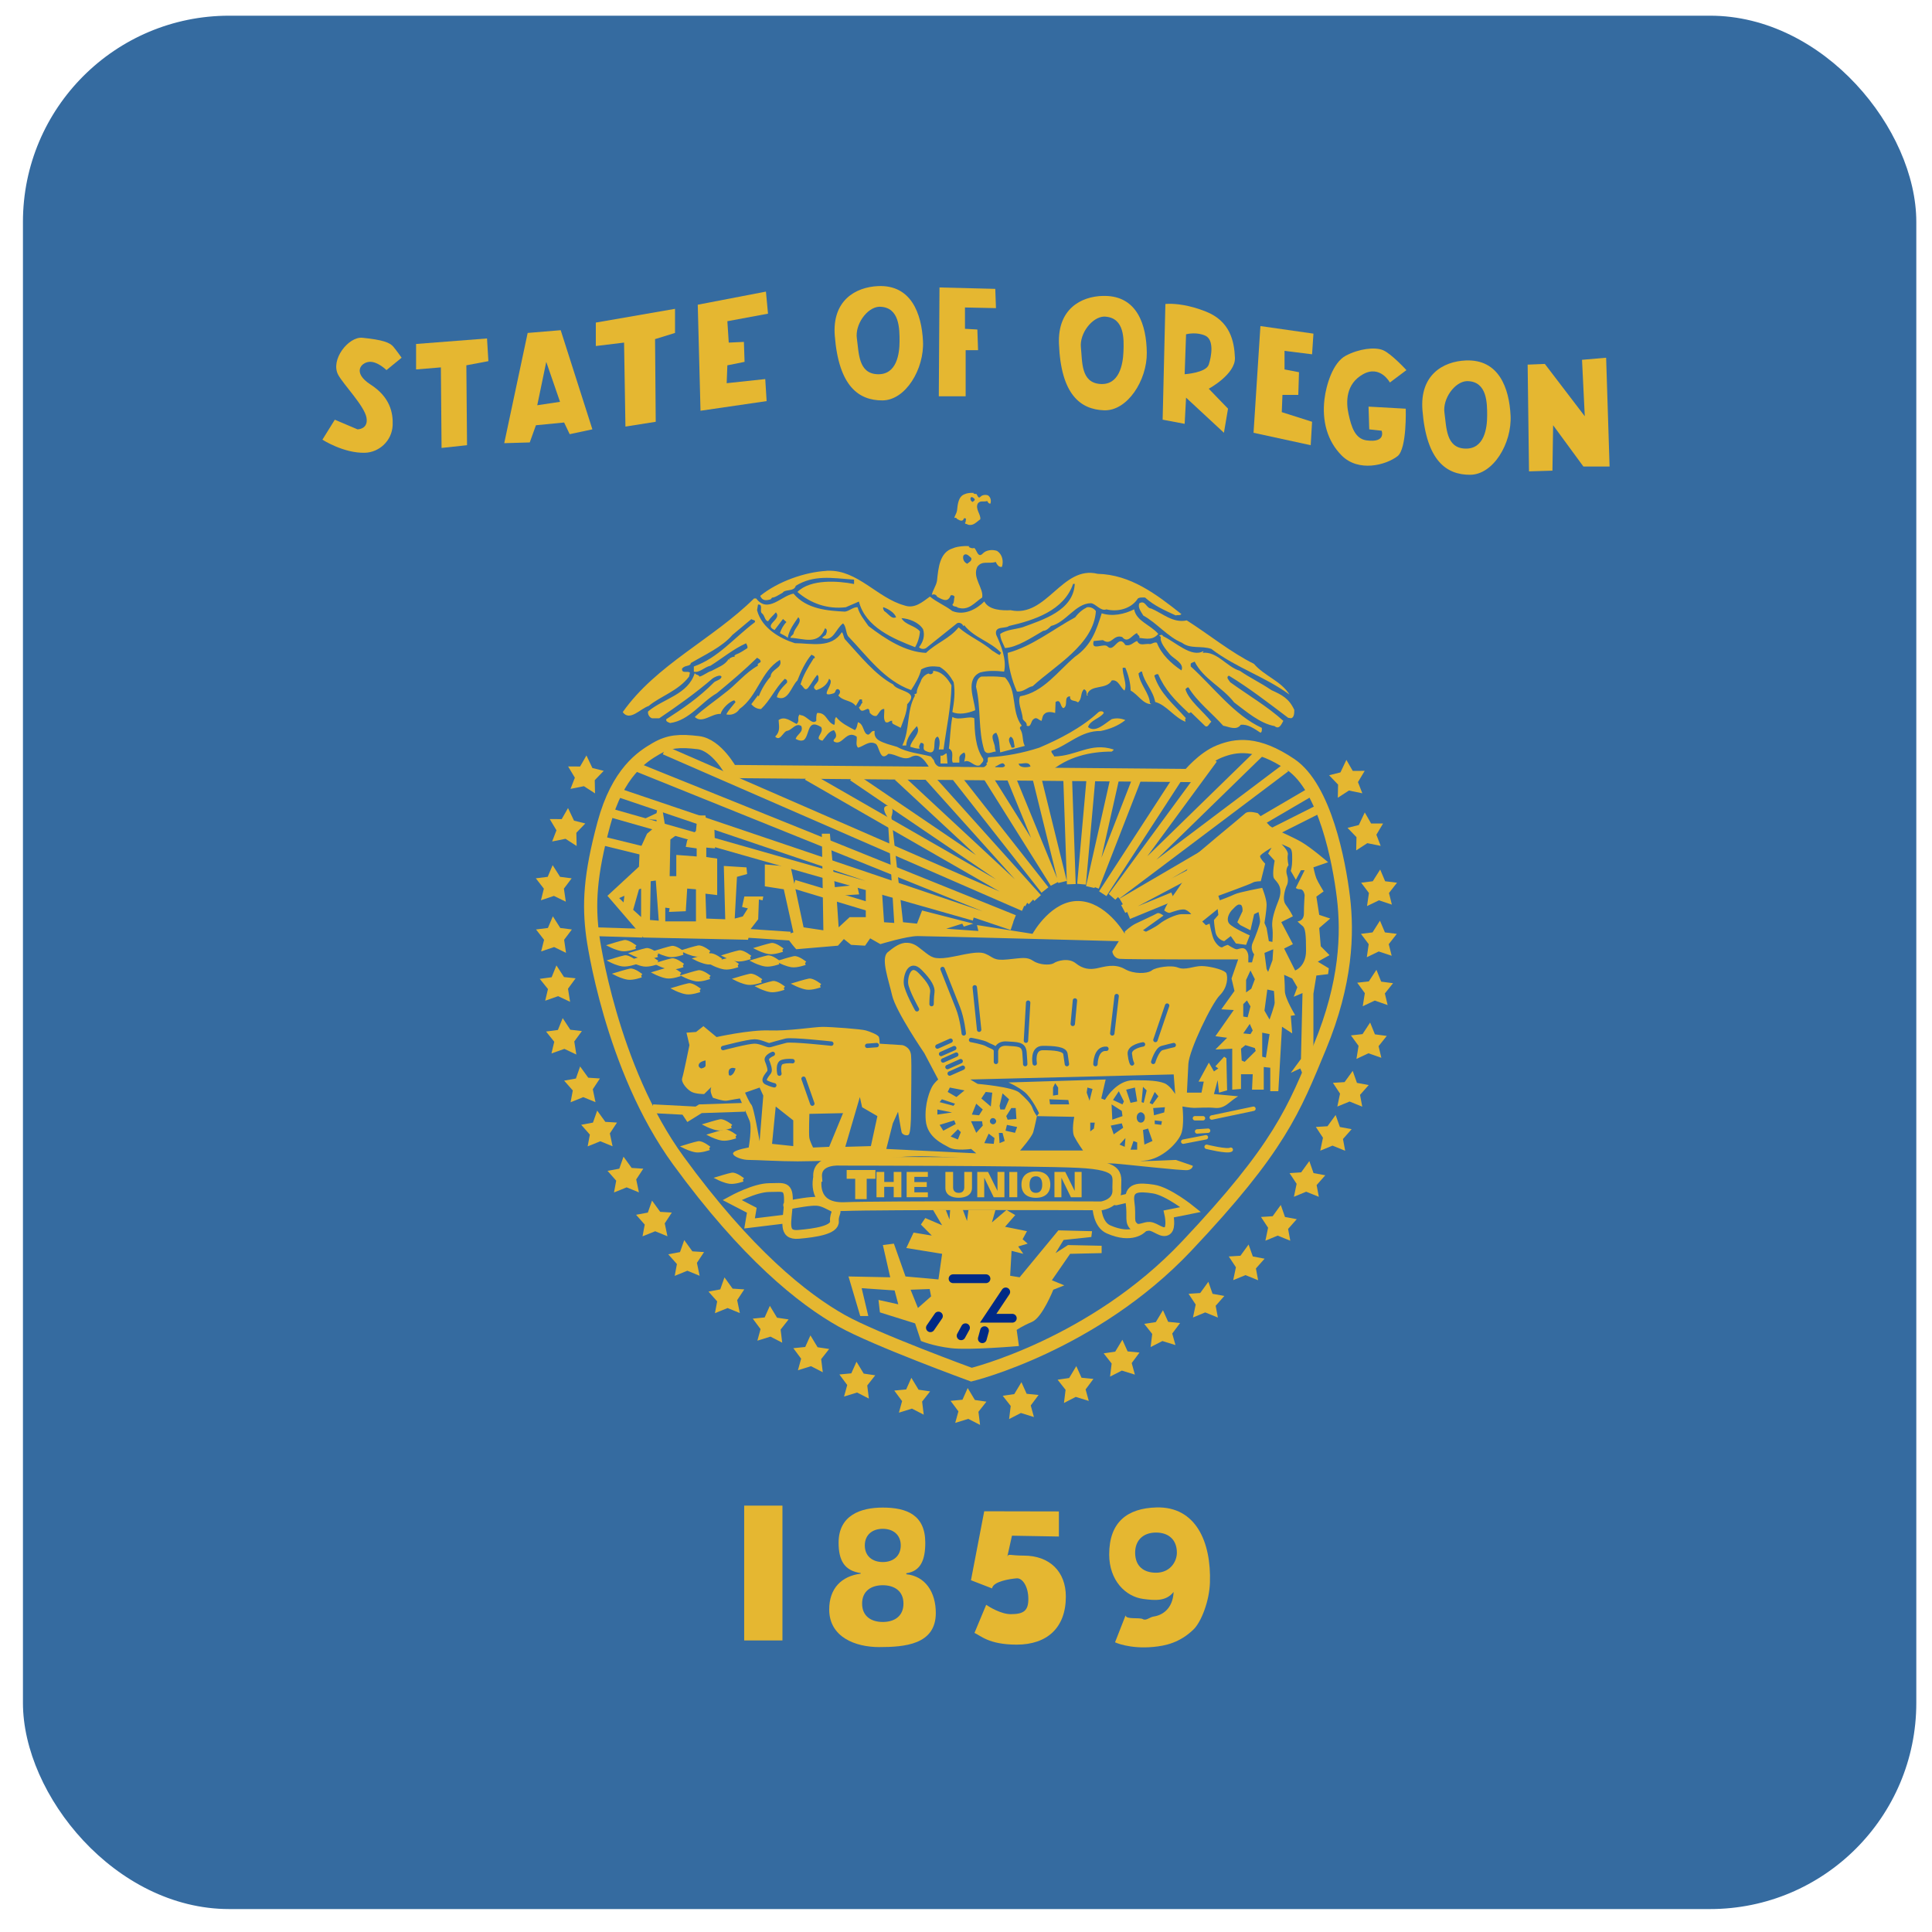<?xml version="1.0" encoding="UTF-8" standalone="no"?>
<svg xmlns:dc="http://purl.org/dc/elements/1.1/" xmlns:cc="http://creativecommons.org/ns#" xmlns:rdf="http://www.w3.org/1999/02/22-rdf-syntax-ns#" xmlns:svg="http://www.w3.org/2000/svg" xmlns="http://www.w3.org/2000/svg" xmlns:sodipodi="http://sodipodi.sourceforge.net/DTD/sodipodi-0.dtd" xmlns:inkscape="http://www.inkscape.org/namespaces/inkscape" width="500" height="500" id="svg2" sodipodi:version="0.32" inkscape:version="0.48.4 r9939" sodipodi:docname="oregon.svg" version="1.0">
  
  <sodipodi:namedview inkscape:cy="225" inkscape:cx="332.7748" inkscape:zoom="0.41444445" inkscape:window-height="705" inkscape:window-width="1366" inkscape:pageshadow="2" inkscape:pageopacity="0.0" borderopacity="1.0" bordercolor="#666666" pagecolor="#ffffff" id="base" inkscape:window-x="0" inkscape:window-y="26" inkscape:current-layer="svg2" showgrid="false" inkscape:window-maximized="1"/>
  <defs id="defs4">
    <marker id="ArrowEnd" viewBox="0 0 10 10" refX="0" refY="5" markerUnits="strokeWidth" markerWidth="4" markerHeight="3" orient="auto">
      <path d="M 0,0 10,5 0,10 0,0 z" id="path7" inkscape:connector-curvature="0"/>
    </marker>
    <marker id="ArrowStart" viewBox="0 0 10 10" refX="10" refY="5" markerUnits="strokeWidth" markerWidth="4" markerHeight="3" orient="auto">
      <path d="M 10,0 0,5 10,10 10,0 z" id="path10" inkscape:connector-curvature="0"/>
    </marker>
    <clipPath clipPathUnits="userSpaceOnUse" id="clipPath3111">
      <rect style="fill:#808080;fill-opacity:1;stroke:none" id="rect3113" width="516.875" height="516.875" x="192.552" y="12.502" ry="56.289"/>
    </clipPath>
    <clipPath clipPathUnits="userSpaceOnUse" id="clipPath3115">
      <rect style="fill:#808080;fill-opacity:1;stroke:none" id="rect3117" width="490" height="490" x="5.938" y="4.062" ry="53.363"/>
    </clipPath>
  </defs>
  <path id="path14" d="m -2428.457,2366.886 0,0 0,0 z" style="fill:#000000;stroke:none" inkscape:connector-curvature="0"/>
  <path id="path76" d="M 0,500 500,500 500,0 0,0 0,500 z" style="fill:#356ba0;fill-opacity:1;stroke:none" inkscape:connector-curvature="0" clip-path="url(#clipPath3115)"/>
  <g id="g3344" transform="matrix(0.948,0,0,0.948,-176.602,-7.79)" clip-path="url(#clipPath3111)">
    <g transform="translate(-1.206,0)" id="g3329">
      <path inkscape:connector-curvature="0" id="path356" d="m 297.134,105.875 -4.136,3.38 c 0,0 -2.444,-2.444 -4.702,-2.253 -2.249,0.191 -4.686,2.947 0.378,6.207 5.263,3.38 6.164,7.661 6.016,11.095 -0.187,4.316 -3.743,7.392 -7.52,7.513 -5.828,0.191 -11.657,-3.571 -11.657,-3.571 l 3.384,-5.45 6.203,2.635 c 0,0 3.01,0 2.444,-3.201 -0.561,-3.189 -6.285,-9.045 -7.707,-11.657 -2.253,-4.133 2.823,-10.522 6.581,-10.148 5.614,0.561 7.52,1.318 8.46,2.444 0.94,1.127 2.257,3.006 2.257,3.006" style="fill:#e5b731;fill-opacity:1;stroke:none"/>
      <path inkscape:connector-curvature="0" id="path358" d="m 301.084,102.113 0,6.959 6.768,-0.561 0.187,21.992 6.955,-0.749 -0.187,-21.809 6.016,-1.135 -0.374,-6.195 -19.364,1.505" style="fill:#e5b731;fill-opacity:1;stroke:none"/>
      <path inkscape:connector-curvature="0" style="fill:#e5b731;fill-opacity:1;stroke:none" d="m 340.56,98.358 -9.015,0.751 -6.396,30.092 6.965,-0.203 1.685,-4.691 7.696,-0.751 1.523,3.188 6.193,-1.32 -8.65,-27.067 z m -3.939,8.65 3.756,10.904 -6.213,0.934 2.457,-11.838 z" id="path360"/>
      <path inkscape:connector-curvature="0" id="path364" d="m 350.151,96.281 0,6.398 7.711,-0.936 0.374,22.931 8.269,-1.314 -0.183,-22.565 5.45,-1.688 0,-6.581 -21.622,3.754" style="fill:#e5b731;fill-opacity:1;stroke:none"/>
      <path inkscape:connector-curvature="0" id="path366" d="m 377.979,91.4 0.752,28.951 18.047,-2.635 -0.374,-6.016 -10.53,1.127 0.187,-4.881 4.698,-0.943 -0.183,-5.45 -4.136,0.191 -0.378,-5.836 11.095,-2.062 -0.565,-6.023 -18.612,3.579" style="fill:#e5b731;fill-opacity:1;stroke:none"/>
      <path inkscape:connector-curvature="0" style="fill:#e5b731;fill-opacity:1;stroke:none" d="m 427.243,86.317 c -6.21,0.257 -12.611,3.949 -11.858,13.544 1.088,13.891 6.585,17.665 12.975,17.665 6.394,0 11.481,-8.639 11.107,-16.163 -0.378,-7.516 -3.198,-15.42 -12.224,-15.046 z m 0.203,5.645 c 0.119,-0.007 0.246,-0.005 0.365,0 5.263,0.191 5.259,6.021 5.259,9.401 0,3.388 -0.747,9.206 -6.01,9.015 -5.267,-0.179 -5.08,-5.825 -5.645,-9.767 -0.545,-3.814 2.755,-8.438 6.031,-8.65 z" id="path368"/>
      <path inkscape:connector-curvature="0" id="path372" d="m 459.199,87.076 -15.228,-0.382 -0.187,29.711 7.329,0 0,-12.592 3.388,0 -0.191,-5.641 -3.384,-0.191 0,-5.825 8.464,0.179 -0.191,-5.259" style="fill:#e5b731;fill-opacity:1;stroke:none"/>
      <path inkscape:connector-curvature="0" style="fill:#e5b731;fill-opacity:1;stroke:none" d="m 488.666,88.997 c -6.125,0.121 -12.454,3.617 -12.082,13.077 0.546,13.918 5.899,17.907 12.285,18.153 6.39,0.25 11.778,-8.188 11.696,-15.716 -0.082,-7.532 -2.582,-15.537 -11.615,-15.513 -0.097,2.4e-4 -0.187,-0.002 -0.284,0 z m 0.223,5.645 c 0.133,-0.005 0.274,0.01 0.406,0.02 5.251,0.398 5.026,6.224 4.894,9.604 -0.133,3.38 -1.121,9.169 -6.376,8.772 -5.251,-0.39 -4.829,-6.021 -5.239,-9.99 -0.39,-3.817 3.046,-8.285 6.315,-8.406 z" id="path374"/>
      <path inkscape:connector-curvature="0" style="fill:#e5b731;fill-opacity:1;stroke:none" d="m 506.656,91.15 c -0.659,0.005 -1.015,0.061 -1.015,0.061 l -0.751,31.574 6.01,1.137 0.386,-7.147 10.335,9.584 1.117,-6.579 -5.259,-5.442 c 10e-6,0 7.335,-3.96 7.147,-8.467 -0.191,-4.507 -1.318,-9.965 -7.899,-12.589 -4.73,-1.894 -8.386,-2.145 -10.071,-2.132 z m 6.538,8.081 c 0.981,-0.026 2.205,0.101 3.35,0.629 2.444,1.127 1.686,5.634 0.934,7.899 -0.752,2.253 -6.579,2.619 -6.579,2.619 l 0.386,-10.904 c 0,0 0.796,-0.215 1.909,-0.244 z" id="path378"/>
      <path inkscape:connector-curvature="0" id="path382" d="m 531.584,97.224 -1.879,29.142 15.606,3.388 0.374,-6.394 -8.273,-2.628 0.187,-4.706 4.324,0 0.191,-6.199 -3.949,-0.756 0,-5.068 7.52,0.936 0.374,-5.641 -14.475,-2.066" style="fill:#e5b731;fill-opacity:1;stroke:none"/>
      <path inkscape:connector-curvature="0" id="path384" d="m 571.443,109.255 -4.515,3.388 c 0,0 -2.632,-4.885 -7.329,-2.261 -4.702,2.635 -4.702,7.524 -3.949,10.904 0.752,3.388 1.723,6.709 4.889,7.15 5.45,0.749 4.136,-2.635 4.136,-2.635 l -3.384,-0.37 -0.191,-6.207 10.156,0.565 c 0,0 0.355,10.971 -2.257,12.975 -3.197,2.444 -10.624,4.413 -15.228,-0.191 -3.949,-3.953 -5.419,-9.458 -4.698,-15.411 0.452,-3.754 2.253,-9.969 5.824,-11.848 3.571,-1.883 7.895,-2.444 10.152,-1.501 2.257,0.936 6.394,5.45 6.394,5.45" style="fill:#e5b731;fill-opacity:1;stroke:none"/>
      <path inkscape:connector-curvature="0" style="fill:#e5b731;fill-opacity:1;stroke:none" d="m 587.653,106.622 c -6.21,0.253 -12.59,3.957 -11.838,13.544 1.088,13.898 6.581,17.665 12.975,17.665 6.39,0 11.461,-8.639 11.087,-16.163 -0.378,-7.524 -3.198,-15.424 -12.224,-15.046 z m 0.244,5.645 c 0.106,-0.006 0.219,-0.004 0.325,0 5.263,0.191 5.259,6.013 5.259,9.401 0,3.38 -0.747,9.207 -6.01,9.015 -5.263,-0.187 -5.08,-5.817 -5.645,-9.767 -0.548,-3.83 2.782,-8.474 6.071,-8.65 z" id="path386"/>
      <path inkscape:connector-curvature="0" id="path390" d="m 604.534,107.758 0.374,29.138 6.394,-0.191 0.187,-12.401 8.269,11.275 7.142,0 -0.94,-29.703 -6.581,0.565 0.752,15.411 -10.904,-14.284 -4.698,0.191" style="fill:#e5b731;fill-opacity:1;stroke:none"/>
    </g>
    <g transform="matrix(1.261,0,0,1.261,122.566,-758.3)" id="g10253">
      <g id="g10142" transform="matrix(0.821,0,0,0.821,46.502,145.985)">
        <path d="M 236.592,845.293" id="path22" inkscape:connector-curvature="0" style="fill:#46b7e8"/>
        <path d="m 236.445,845.279 h -0.02 0.02" id="path24" inkscape:connector-curvature="0" style="fill:#46b7e8"/>
        <path d="m 236.745,845.293 h 0.02 -0.02" id="path26" inkscape:connector-curvature="0" style="fill:#46b7e8"/>
        <path d="m 236.965,845.279 h -0.04 0.04" id="path32" inkscape:connector-curvature="0" style="fill:#46b7e8"/>
        <path d="m 237.419,845.199 h -0.007 0.007" id="path46" inkscape:connector-curvature="0" style="fill:#46b7e8"/>
        <path id="path86" d="m 260.986,692.546 c -0.611,0.029 -1.238,0.137 -1.579,0.306 -1.791,0.538 -1.963,2.682 -2.142,4.413 -0.119,0.703 -0.636,1.36 -0.709,1.949 l 0.113,-0.097 c 0.004,-0.001 0.012,10e-4 0.016,0 0.008,-0.002 0.025,10e-4 0.032,0 0.13,-0.017 0.28,0.008 0.387,0.081 0.034,0.024 0.072,0.065 0.097,0.097 0.002,0.003 0.014,0.013 0.016,0.016 0.004,0.006 0.013,0.026 0.016,0.032 0.002,0.003 0.015,0.013 0.016,0.016 0.008,0.017 0.011,0.046 0.016,0.064 0.387,0.215 0.846,0.487 1.224,0.451 0.044,-0.005 0.103,-0.018 0.145,-0.032 0.028,-0.011 0.07,-0.033 0.097,-0.048 0.018,-0.011 0.047,-0.035 0.064,-0.048 0.123,-0.099 0.241,-0.257 0.322,-0.499 0.179,-0.044 0.324,-0.024 0.435,0.064 0.032,0.027 0.071,0.074 0.097,0.113 -0.108,0.334 -0.024,0.765 -0.242,1.015 -0.012,0.012 -0.035,0.037 -0.048,0.048 0.011,0.03 0.018,0.074 0.032,0.097 0.006,0.008 0.026,0.025 0.032,0.032 0.013,0.013 0.034,0.038 0.048,0.048 0.007,0.005 0.025,0.012 0.032,0.016 0.011,0.006 0.036,0.027 0.048,0.032 0.012,0.005 0.036,0.012 0.048,0.016 0.085,0.025 0.19,0.04 0.274,0.064 0.013,0.004 0.036,0.011 0.048,0.016 0.012,0.005 0.037,0.01 0.048,0.016 0.018,0.011 0.048,0.034 0.064,0.048 0.009,0.009 0.024,0.021 0.032,0.032 1.494,0.479 2.258,-0.652 3.334,-1.369 0.238,-1.256 -1.375,-2.684 -0.66,-4.172 0.659,-0.894 1.498,-0.364 2.513,-0.66 0.053,0.135 0.152,0.314 0.274,0.451 0.021,0.023 0.057,0.06 0.081,0.081 0.132,0.112 0.301,0.182 0.483,0.129 0.238,-0.779 0.057,-1.682 -0.66,-2.158 -0.656,-0.235 -1.483,-0.111 -1.901,0.306 -0.156,0.169 -0.295,0.251 -0.403,0.258 -0.011,2.7e-4 -0.037,10e-4 -0.048,0 -0.007,-10e-4 -0.025,-0.014 -0.032,-0.016 -0.014,-0.004 -0.035,-0.01 -0.048,-0.016 -0.007,-0.003 -0.026,-0.012 -0.032,-0.016 -0.003,-0.002 -0.013,-0.014 -0.016,-0.016 -0.012,-0.009 -0.036,-0.021 -0.048,-0.032 -0.003,-0.003 -0.013,-0.013 -0.016,-0.016 -0.214,-0.225 -0.354,-0.712 -0.564,-0.854 -0.041,0.016 -0.091,0.025 -0.129,0.032 -0.214,0.036 -0.389,-0.063 -0.628,-0.161 l 0.113,-0.113 c -0.218,-0.015 -0.454,-0.027 -0.693,-0.016 z m 0.097,1.128 c 0.278,-0.07 0.61,0.272 0.838,0.499 0.121,0.414 -0.368,0.591 -0.548,0.773 -0.417,-0.182 -0.649,-0.603 -0.532,-1.079 0.026,-0.041 0.052,-0.069 0.081,-0.097 0.003,-0.003 0.013,-0.014 0.016,-0.016 0.003,-0.002 0.013,-0.014 0.016,-0.016 0.008,-0.006 0.024,-0.011 0.032,-0.016 0.003,-0.002 0.013,-0.015 0.016,-0.016 0.003,-0.002 0.013,0.002 0.016,0 0.003,-10e-4 0.013,-0.015 0.016,-0.016 0.011,-0.004 0.037,-0.013 0.048,-0.016 z" style="fill:#e5b731;fill-opacity:1;stroke:none" inkscape:connector-curvature="0"/>
        <path id="path82" d="m 222.9,713.111 c -5.721,0.318 -12.785,2.756 -17.531,6.594 0.576,1.392 1.623,1.248 2.781,0.906 l 0.344,-0.438 c 0.81,0 1.851,-0.813 2.781,-1.281 0.059,-0.089 0.136,-0.186 0.219,-0.25 0.023,-0.017 0.069,-0.047 0.094,-0.062 0.749,-0.449 2.144,-0.266 2.812,-0.906 0.152,-0.154 0.287,-0.359 0.344,-0.625 4.746,-2.904 9.357,-2.081 15.375,-1.625 l 0,1.156 c -4.05,-0.81 -11.463,-1.386 -14.938,2.094 3.474,3 7.89,4.601 12.75,4.031 l 3.469,-1.5 c 1.734,6.816 9.148,9.823 14.812,12.031 0.696,-1.164 1.173,-2.656 1.281,-4.156 -1.386,-1.626 -3.837,-1.646 -4.875,-3.5 1.962,0.12 4.529,1.052 5.688,2.906 0.582,1.734 -0.025,3.472 -1.062,4.75 0.433,0.534 1.297,0.556 1.781,0.281 0.016,-0.01 0.048,-0.021 0.062,-0.031 l 8.125,-6.5 c 0.027,-0.022 0.065,-0.044 0.094,-0.062 0.578,-0.336 1.411,0.103 1.625,0.75 l 0.25,-0.219 c 2.658,3.36 6.941,4.281 9.719,7.281 l -0.344,0.469 0.062,0.094 c -0.577,-0.048 -1.357,-0.799 -2.031,-1.125 -2.778,-2.424 -6.128,-3.714 -8.906,-6.156 -2.43,3.012 -5.816,4.055 -8.594,6.719 -5.436,-0.24 -10.638,-3.595 -15.156,-7.062 -1.038,-1.5 -2.413,-3.121 -2.875,-4.969 -1.158,-0.12 -2.217,1.042 -3.375,1.156 -4.398,-0.234 -10.057,-0.592 -13.531,-4.75 -3.24,0.576 -6.718,5.325 -9.844,1.281 l -0.562,0 c -10.884,10.758 -25.829,17.465 -34.625,29.969 1.854,2.544 4.648,-0.923 6.844,-1.625 3.012,-2.544 7.764,-3.934 10.656,-7.75 l 0.219,-1.031 c -0.005,-0.005 -0.027,-0.027 -0.031,-0.031 -0.005,-0.004 -0.026,-0.028 -0.031,-0.031 -0.015,-0.011 -0.046,-0.022 -0.062,-0.031 -0.011,-0.006 -0.051,-0.026 -0.062,-0.031 -0.455,-0.2 -1.218,0.028 -1.625,-0.188 -0.01,-0.006 -0.021,-0.025 -0.031,-0.031 -0.005,-0.003 -0.027,-0.028 -0.031,-0.031 -0.018,-0.015 -0.047,-0.045 -0.062,-0.062 -0.004,-0.005 -0.028,-0.026 -0.031,-0.031 -0.003,-0.005 -0.028,-0.026 -0.031,-0.031 -0.006,-0.011 -0.026,-0.051 -0.031,-0.062 -0.003,-0.006 0.002,-0.025 0,-0.031 -0.005,-0.013 -0.027,-0.048 -0.031,-0.062 -0.005,-0.022 0.004,-0.07 0,-0.094 -0.007,-0.049 -0.032,-0.129 -0.031,-0.188 8.1e-4,-0.03 -0.003,-0.061 0,-0.094 0.576,-0.865 1.723,-0.649 2.156,-1.125 0.008,-0.009 0.024,-0.021 0.031,-0.031 0.004,-0.005 0.028,-0.026 0.031,-0.031 0.01,-0.016 0.023,-0.045 0.031,-0.062 0.005,-0.012 0.026,-0.05 0.031,-0.062 0.011,-0.032 0.024,-0.088 0.031,-0.125 0.003,-0.015 -0.002,-0.047 0,-0.062 3.702,-2.202 8.222,-4.197 11,-7.438 l 4.969,-4.156 c 0.011,0.011 0.051,0.021 0.062,0.031 0.006,0.005 0.025,0.027 0.031,0.031 0.013,0.008 0.049,0.024 0.062,0.031 0.014,0.007 0.048,0.025 0.062,0.031 0.181,0.077 0.41,0.121 0.562,0.188 0.018,0.008 0.047,0.021 0.062,0.031 0.005,0.003 0.026,0.028 0.031,0.031 0.009,0.008 0.023,0.023 0.031,0.031 0.004,0.005 0.028,0.026 0.031,0.031 0.009,0.015 0.025,0.045 0.031,0.062 0.002,0.006 -0.001,0.025 0,0.031 0.003,0.021 0.001,0.07 0,0.094 -0.005,0.05 -0.009,0.123 -0.031,0.188 -5.67,4.29 -9.614,9.366 -16.094,11.688 l 0,1.375 c 1.506,0.348 2.786,-1.24 4.406,-1.594 3.126,-1.968 6.021,-4.406 9.375,-5.906 0.234,0.456 0.458,0.819 0.344,1.281 -1.158,0.702 -1.853,1.263 -3.125,1.719 l -0.344,0.344 0.188,0.219 c -0.053,-0.009 -0.107,0.003 -0.156,0 -0.078,-0.004 -0.181,-0.008 -0.25,0 -0.411,0.056 -0.711,0.289 -1.062,0.469 l 0,0.375 -0.219,-0.25 c -0.924,1.62 -2.88,2.207 -4.5,3.125 -1.158,0.348 -2.118,1.26 -3.156,1.5 -0.098,-0.196 -0.23,-0.297 -0.375,-0.375 -0.171,-0.086 -0.376,-0.151 -0.531,-0.219 -0.015,-0.007 -0.049,-0.024 -0.062,-0.031 -0.014,-0.008 -0.05,-0.023 -0.062,-0.031 -0.006,-0.005 -0.025,-0.026 -0.031,-0.031 -0.053,-0.045 -0.123,-0.115 -0.156,-0.188 -0.01,-0.025 -0.024,-0.064 -0.031,-0.094 -1.763,5.742 -8.13,6.668 -12.281,10.125 -0.007,0.018 -0.025,0.044 -0.031,0.062 -0.162,0.589 0.29,1.564 1.062,1.781 l 1.875,0 c 4.632,-3.132 9.696,-6.715 14.094,-10.531 0.555,-0.363 1.504,-0.818 2.031,-0.688 0.09,0.027 0.189,0.089 0.25,0.156 0.007,0.008 0.025,0.023 0.031,0.031 0.003,0.004 -0.003,0.027 0,0.031 -0.001,0.011 0.002,0.052 0,0.062 -0.003,0.014 0.003,0.049 0,0.062 -0.004,0.013 -0.027,0.05 -0.031,0.062 -0.002,0.006 0.002,0.025 0,0.031 -0.306,0.726 -1.609,0.88 -2.031,1.406 -3.936,3.936 -7.988,6.727 -12.5,9.625 -0.006,0.032 0.002,0.064 0,0.094 -0.002,0.058 -0.01,0.138 0,0.188 0.006,0.024 0.022,0.072 0.031,0.094 0.006,0.014 0.024,0.049 0.031,0.062 0.008,0.013 0.022,0.05 0.031,0.062 0.005,0.006 0.026,0.025 0.031,0.031 0.005,0.006 0.026,0.026 0.031,0.031 0.218,0.21 0.593,0.302 0.875,0.438 5.094,-0.69 8.231,-5.534 12.281,-7.844 3.936,-3.234 7.182,-6.009 10.656,-9.375 0.222,0.218 0.654,0.35 0.781,0.562 0.002,0.004 -0.002,0.028 0,0.031 0.081,0.145 0.146,0.249 0.156,0.344 3.7e-4,0.005 -1.9e-4,0.026 0,0.031 1e-5,0.005 1.6e-4,0.026 0,0.031 -3.3e-4,0.005 4.9e-4,0.027 0,0.031 -6.5e-4,0.004 -0.03,0.027 -0.031,0.031 -0.001,0.004 0.001,0.027 0,0.031 -0.006,0.015 -0.024,0.049 -0.031,0.062 -0.022,0.033 -0.062,0.068 -0.094,0.094 -0.14,0.105 -0.367,0.195 -0.5,0.312 -0.006,0.006 -0.026,0.025 -0.031,0.031 -0.021,0.026 -0.049,0.062 -0.062,0.094 -0.002,0.004 0.001,0.027 0,0.031 -0.002,0.009 -0.029,0.022 -0.031,0.031 -7.9e-4,0.005 6.4e-4,0.026 0,0.031 -4.7e-4,0.005 3.1e-4,0.026 0,0.031 -1.4e-4,0.005 -4e-5,0.026 0,0.031 2.1e-4,0.005 -3.9e-4,0.026 0,0.031 0.006,0.057 0.036,0.147 0.062,0.219 -3.348,1.854 -5.801,5.079 -8.812,7.281 -2.43,1.968 -5.534,4.06 -7.844,6.25 1.968,1.854 4.383,-0.926 6.812,-0.812 0.348,-1.38 2.316,-3.258 3.594,-3.594 l 0.344,0.469 c -0.81,1.044 -1.855,2.086 -2.438,3.25 1.278,0.348 2.773,-0.242 3.469,-1.406 4.86,-3.468 5.562,-9.837 10.656,-12.969 0.924,2.202 -2.323,2.318 -2.438,4.406 -1.392,1.614 -2.429,3.365 -3.125,5.219 l -0.219,-0.25 -1.75,2.312 c 0.696,0.81 1.524,1.281 2.562,1.281 2.55,-2.424 3.586,-5.305 6.25,-7.969 0.209,0.084 0.369,0.151 0.469,0.25 0.012,0.013 0.021,0.049 0.031,0.062 0.003,0.005 0.028,0.026 0.031,0.031 0.006,0.01 0.026,0.021 0.031,0.031 0.003,0.005 -0.002,0.026 0,0.031 0.004,0.01 0.028,0.052 0.031,0.062 0.002,0.006 -0.002,0.026 0,0.031 0.001,0.006 -0.001,0.025 0,0.031 0.001,0.006 0.03,0.025 0.031,0.031 0.016,0.124 0.004,0.285 -0.031,0.469 -1.044,1.044 -2.339,2.312 -2.688,3.812 3.006,1.38 3.818,-2.894 5.438,-4.406 0.93,-2.424 2.213,-5.079 3.719,-6.812 0.007,0.007 0.024,0.024 0.031,0.031 0.048,0.039 0.13,0.096 0.188,0.125 0.127,0.06 0.295,0.114 0.406,0.188 0.029,0.021 0.07,0.068 0.094,0.094 0.003,0.004 0.028,0.027 0.031,0.031 0.006,0.008 0.026,0.022 0.031,0.031 0.002,0.005 -0.002,0.026 0,0.031 0.004,0.01 0.028,0.021 0.031,0.031 0.011,0.027 0.023,0.071 0.031,0.094 0.005,0.015 -0.003,0.049 0,0.062 0.004,0.018 0.029,0.047 0.031,0.062 3.8e-4,0.005 -1.3e-4,0.027 0,0.031 -1.2e-4,0.004 3.5e-4,0.027 0,0.031 -7.9e-4,0.003 -0.03,0.028 -0.031,0.031 -0.001,0.003 0.002,0.029 0,0.031 -0.002,0.002 -0.029,-0.002 -0.031,0 -0.007,0.005 -0.023,0.028 -0.031,0.031 -0.006,0.002 -0.025,-0.002 -0.031,0 -0.053,0.013 -0.134,0.033 -0.188,0.062 -0.007,0.004 -0.025,0.026 -0.031,0.031 -0.003,0.003 -0.028,0.028 -0.031,0.031 -0.005,0.007 -0.027,0.023 -0.031,0.031 -0.002,0.004 0.002,0.026 0,0.031 -0.002,0.005 0.002,0.026 0,0.031 -1.392,2.202 -2.679,4.295 -3.375,6.719 0.005,0.002 0.026,-0.002 0.031,0 0.005,0.002 0.026,-0.002 0.031,0 0.005,0.003 0.026,0.029 0.031,0.031 0.39,0.22 0.699,0.933 1.094,1.156 0.005,0.003 0.026,-0.003 0.031,0 0.005,0.002 0.026,0.029 0.031,0.031 0.005,0.002 0.026,-0.002 0.031,0 0.006,0.002 0.026,-10e-4 0.031,0 0.017,0.004 0.045,0.029 0.062,0.031 0.012,7.9e-4 0.051,1.4e-4 0.062,0 0.006,-3.1e-4 0.025,5.5e-4 0.031,0 0.012,-0.002 0.05,-0.029 0.062,-0.031 0.006,-0.002 0.025,0.002 0.031,0 0.013,-0.004 0.049,-0.026 0.062,-0.031 0.007,-0.003 0.025,0.003 0.031,0 0.06,-0.032 0.153,-0.099 0.219,-0.156 0.015,-0.013 0.047,-0.048 0.062,-0.062 0.046,-0.047 0.107,-0.128 0.156,-0.188 0.799,-1.037 1.515,-2.383 2.312,-3.312 0.014,0.011 0.05,0.02 0.062,0.031 0.006,0.006 0.025,0.026 0.031,0.031 0.045,0.046 0.094,0.107 0.125,0.156 0.007,0.012 0.025,0.05 0.031,0.062 0.003,0.006 0.028,0.025 0.031,0.031 0.117,0.281 0.062,0.616 0.062,0.938 0,0.016 0.001,0.046 0,0.062 -0.002,0.024 -0.027,0.07 -0.031,0.094 -0.125,0.567 -0.826,1.093 -1.062,1.594 -0.006,0.014 -0.026,0.049 -0.031,0.062 -0.005,0.014 -0.027,0.049 -0.031,0.062 -0.004,0.014 0.003,0.049 0,0.062 -0.006,0.035 -0.032,0.09 -0.031,0.125 8e-4,0.014 0.029,0.049 0.031,0.062 0.002,0.014 -0.004,0.049 0,0.062 0.004,0.014 0.026,0.048 0.031,0.062 0.006,0.014 0.024,0.048 0.031,0.062 0.086,0.148 0.235,0.315 0.5,0.469 1.506,-0.468 2.913,-1.38 3.375,-3 0.149,0.084 0.273,0.194 0.344,0.312 0.003,0.006 0.028,0.025 0.031,0.031 0.012,0.025 0.022,0.068 0.031,0.094 0.317,0.941 -1.043,2.621 -1.031,3.344 0.002,0.034 -0.009,0.096 0,0.125 0.003,0.008 0.028,0.024 0.031,0.031 0.004,0.007 0.026,0.024 0.031,0.031 0.003,0.003 -0.003,0.028 0,0.031 0.006,0.006 0.025,0.025 0.031,0.031 0.003,0.003 0.028,-0.003 0.031,0 0.008,0.005 0.023,0.027 0.031,0.031 0.004,0.002 0.027,-0.002 0.031,0 0.005,0.002 0.026,0.029 0.031,0.031 0.005,0.002 0.026,-0.002 0.031,0 0.271,0.073 0.791,0.006 1.656,-0.281 0.009,-0.004 0.023,-0.027 0.031,-0.031 0.082,-0.044 0.166,-0.115 0.219,-0.188 0.015,-0.022 0.049,-0.07 0.062,-0.094 0.095,-0.178 0.155,-0.409 0.25,-0.562 0.004,-0.007 0.027,-0.025 0.031,-0.031 0.058,-0.075 0.151,-0.135 0.25,-0.156 0.078,-0.012 0.199,-0.033 0.312,0 0.14,0.059 0.236,0.163 0.312,0.25 0.026,0.033 0.075,0.09 0.094,0.125 0.038,0.08 0.057,0.193 0.062,0.281 0.007,0.226 -0.087,0.49 -0.219,0.688 -0.07,0.101 -0.163,0.212 -0.25,0.281 1.278,1.614 3.353,1.161 4.625,2.781 0.348,-0.576 0.683,-1.143 1.031,-1.719 l 0.594,0 c 0.001,0.004 -0.001,0.027 0,0.031 0.042,0.144 0.006,0.365 0.031,0.531 0.003,0.013 -0.004,0.05 0,0.062 0.003,0.008 0.028,0.023 0.031,0.031 0.002,0.004 -0.002,0.028 0,0.031 0.005,0.007 0.026,0.024 0.031,0.031 0.003,0.003 0.028,0.028 0.031,0.031 0.012,0.008 0.049,0.024 0.062,0.031 -0.013,0.008 -0.019,0.054 -0.031,0.062 -0.049,0.036 -0.117,0.084 -0.156,0.125 -0.249,0.275 -0.318,0.659 -0.531,0.906 -0.039,0.042 -0.106,0.091 -0.156,0.125 -0.022,0.014 -0.069,0.05 -0.094,0.062 -0.009,0.004 -0.022,-0.004 -0.031,0 0.231,0.636 0.516,0.895 0.812,0.938 0.084,0.009 0.196,-0.015 0.281,-0.031 0.387,-0.086 0.807,-0.365 1.125,-0.438 0.015,-0.003 0.048,-0.029 0.062,-0.031 0.022,-0.002 0.072,-10e-4 0.094,0 0.028,0.003 0.068,0.022 0.094,0.031 0.013,0.005 0.05,0.024 0.062,0.031 0.049,0.032 0.116,0.092 0.156,0.156 0.093,0.164 0.154,0.431 0.188,0.844 0.303,0.299 0.63,0.608 1.031,0.75 0.203,0.067 0.455,0.1 0.719,0.062 0.625,-0.533 0.98,-1.711 1.812,-1.844 0.015,-0.002 0.048,10e-4 0.062,0 0.022,-0.002 0.071,-2e-5 0.094,0 0.023,5.4e-4 0.07,-0.002 0.094,0 0.114,1.164 -0.352,2.545 0.344,3.469 0.228,0.1 0.435,0.101 0.594,0.062 0.043,-0.012 0.116,-0.045 0.156,-0.062 0.226,-0.103 0.44,-0.283 0.688,-0.344 0.09,-0.019 0.204,-0.019 0.312,0 -0.021,0.141 -0.041,0.277 -0.031,0.375 0.002,0.016 0.029,0.048 0.031,0.062 0.003,0.015 -0.004,0.049 0,0.062 0.004,0.013 0.026,0.05 0.031,0.062 0.008,0.018 0.022,0.046 0.031,0.062 0.003,0.005 0.028,0.026 0.031,0.031 0.019,0.025 0.04,0.072 0.062,0.094 0.005,0.004 0.026,0.027 0.031,0.031 0.141,0.114 0.355,0.194 0.594,0.312 l 0.031,0.031 1.438,0.719 c 0.678,-1.896 1.659,-4.071 1.719,-6.219 0.57,-0.59 0.883,-1.095 1,-1.5 0.021,-0.076 0.024,-0.179 0.031,-0.25 0.003,-0.035 0.032,-0.091 0.031,-0.125 -0.001,-0.034 -0.027,-0.093 -0.031,-0.125 -0.004,-0.024 0.005,-0.07 0,-0.094 -0.006,-0.023 -0.024,-0.071 -0.031,-0.094 -0.005,-0.015 -0.025,-0.048 -0.031,-0.062 -0.574,-1.311 -3.867,-1.571 -4.656,-2.938 -0.004,-0.008 -0.027,-0.024 -0.031,-0.031 -4.746,-2.544 -8.792,-7.644 -12.5,-11.688 -0.043,-0.037 -0.089,-0.086 -0.125,-0.125 -0.514,-0.587 -0.375,-1.438 -0.906,-1.969 -2.778,4.398 -8.091,2.906 -12.375,2.906 -3.708,-1.164 -8.697,-3.821 -9.969,-8.688 l 0.25,-1.5 c 0.094,-0.007 0.176,-0.007 0.25,0 0.036,0.005 0.093,0.023 0.125,0.031 0.023,0.006 0.073,0.023 0.094,0.031 0.04,0.018 0.094,0.039 0.125,0.062 0.005,0.004 0.026,0.027 0.031,0.031 0.009,0.009 0.023,0.022 0.031,0.031 0.004,0.005 0.028,0.026 0.031,0.031 0.014,0.021 0.02,0.071 0.031,0.094 0.003,0.006 0.029,0.025 0.031,0.031 0.002,0.006 -0.002,0.025 0,0.031 0.138,0.425 -0.056,1.126 0.062,1.594 0.004,0.014 0.027,0.049 0.031,0.062 0.005,0.013 0.026,0.05 0.031,0.062 0.003,0.006 -0.003,0.025 0,0.031 0.003,0.006 0.028,0.025 0.031,0.031 0.007,0.011 0.023,0.051 0.031,0.062 0.004,0.005 0.027,0.026 0.031,0.031 0.018,0.02 0.041,0.044 0.062,0.062 0.772,0.549 0.713,1.839 1.5,2.062 0.033,0.008 0.089,0.027 0.125,0.031 0.696,-1.044 1.373,-1.534 2.062,-2.344 1.74,1.866 -3.464,3.258 -0.344,4.656 l 2.219,-2.906 0.906,0.812 c -0.81,0.81 -1.371,1.862 -1.719,2.906 0.696,0.456 1.486,0.68 2.062,1.25 0.348,-2.082 1.623,-3.704 2.781,-5.438 1.272,1.278 -1.053,2.792 -1.281,4.406 -0.183,0.268 -0.56,0.494 -0.719,0.781 -0.003,0.006 -0.028,0.025 -0.031,0.031 -0.005,0.012 0.004,0.05 0,0.062 -0.002,0.006 -0.029,0.025 -0.031,0.031 -0.003,0.013 0.002,0.049 0,0.062 -0.002,0.014 5.6e-4,0.049 0,0.062 3.354,0.12 7.385,2.101 9.125,-2.531 0.151,0.077 0.272,0.176 0.344,0.281 0.014,0.023 0.051,0.07 0.062,0.094 0.017,0.041 0.021,0.113 0.031,0.156 0.01,0.053 0.03,0.131 0.031,0.188 -0.002,0.301 -0.133,0.649 -0.25,1 l -1.031,0.812 c 3,1.266 3.594,-2.433 5.562,-3.812 0.81,0.804 0.699,2.3 1.281,3.344 5.208,5.448 9.594,11.706 16.656,14.25 1.038,-1.614 2.194,-3.47 2.656,-5.438 1.62,-0.924 3.027,-0.909 4.875,-0.688 1.74,1.044 2.764,2.411 3.688,4.031 0.462,2.658 0.118,5.331 -0.344,7.875 1.62,0.81 4.177,0.341 6.031,-0.469 -0.234,-3 -2.686,-8.089 1.25,-9.938 2.082,-0.576 4.179,-0.472 6.375,-0.25 0.696,-3.246 -0.822,-6.941 -2.094,-9.719 -0.158,-0.666 -0.034,-1.077 0.219,-1.344 0.074,-0.074 0.185,-0.166 0.281,-0.219 0.744,-0.387 2.053,-0.251 2.75,-0.656 0.036,-0.022 0.093,-0.068 0.125,-0.094 6.6,-1.5 14.476,-4.038 16.906,-11.094 l 0.438,0 c -0.348,7.056 -8.453,9.469 -13.781,11.438 -1.968,0.576 -4.141,0.592 -5.875,1.75 0,1.386 0.788,2.555 1.25,3.719 3.126,-0.12 7.082,-2.785 10.094,-4.531 0.81,0 1.601,-0.813 2.062,-1.281 3.936,-0.93 6.475,-6 10.531,-6 1.272,0.126 2.557,2.201 4.062,1.625 2.778,0.696 6.24,-0.025 8.094,-2.562 0.033,-0.1 0.094,-0.181 0.156,-0.25 0.388,-0.399 1.254,-0.312 1.938,-0.312 2.43,2.202 5.322,3.441 8.094,4.719 0.468,-0.157 0.739,-0.038 1.031,-0.094 0.014,-0.003 0.049,-0.028 0.062,-0.031 0.014,-0.004 0.048,0.005 0.062,0 0.015,-0.006 0.048,-0.025 0.062,-0.031 0.083,-0.039 0.182,-0.107 0.281,-0.188 -6.708,-5.316 -13.418,-10.403 -22.094,-10.625 -9.378,-2.322 -13.445,11.67 -22.938,9.594 -2.196,0.108 -5.779,0.004 -6.938,-2.312 -2.082,2.082 -5.311,3.803 -8.438,2.531 -1.968,-1.5 -4.052,-2.3 -5.906,-3.812 -1.968,1.392 -4.034,3.338 -6.812,2.312 -7.062,-1.974 -12.279,-9.359 -20.031,-9.125 -0.136,0.005 -0.269,-0.008 -0.406,0 z m 14.938,9.594 c 0.003,-0.002 0.028,0.002 0.031,0 1.272,0.456 2.882,1.378 3.344,2.656 -0.139,0.064 -0.277,0.078 -0.406,0.094 -0.055,0.005 -0.134,0.034 -0.188,0.031 -0.044,-0.003 -0.113,-0.024 -0.156,-0.031 -0.043,-0.009 -0.114,-0.018 -0.156,-0.031 -0.791,-0.261 -1.456,-1.26 -2.219,-1.688 -0.168,-0.246 -0.318,-0.615 -0.312,-0.844 2.7e-4,-0.005 -4.4e-4,-0.026 0,-0.031 6.1e-4,-0.005 -7.8e-4,-0.027 0,-0.031 9.6e-4,-0.004 -0.001,-0.027 0,-0.031 0.002,-0.004 0.029,-0.028 0.031,-0.031 0.002,-0.003 -0.002,-0.028 0,-0.031 0.002,-0.003 0.029,0.003 0.031,0 0.003,-0.002 -0.003,-0.029 0,-0.031 z" style="fill:#e5b731;fill-opacity:1;stroke:none" inkscape:connector-curvature="0"/>
        <path id="path84" d="m 295.088,750.142 c -0.192,0.042 -0.376,0.141 -0.5,0.219 -4.506,4.17 -10.417,7.167 -15.625,9.375 -4.278,1.392 -8.925,2.297 -13.438,2.531 -0.003,0.005 -0.029,0.026 -0.031,0.031 -0.01,0.022 -0.022,0.074 -0.031,0.094 -0.023,0.044 -0.05,0.113 -0.062,0.156 -0.008,0.03 -0.025,0.091 -0.031,0.125 -0.019,0.192 0.015,0.405 0,0.594 -0.008,0.069 -0.031,0.176 -0.062,0.25 -0.061,0.118 -0.167,0.249 -0.344,0.375 l 0.219,0.219 c -1.392,1.968 -4.052,1.177 -5.906,1.062 -2.017,-0.909 -6.052,0.808 -7.594,-1.031 -0.218,-0.268 -0.399,-0.627 -0.5,-1.062 l -0.812,-1.031 c -2.97,-0.762 -6.237,-1.019 -8.938,-2.531 l -2.531,-0.75 c -1.584,-0.594 -3.716,-1.127 -3.344,-3.438 -0.011,-8.8e-4 -0.05,-8.2e-4 -0.062,0 -0.004,1.4e-4 -0.028,8e-5 -0.031,0 -0.035,-0.002 -0.097,-2.2e-4 -0.125,0 -0.012,4.2e-4 -0.045,4.4e-4 -0.062,0 -0.004,3e-5 -0.028,-1.6e-4 -0.031,0 -0.011,-2.5e-4 -0.052,7e-5 -0.062,0 -0.011,0.006 -0.052,0.025 -0.062,0.031 -0.011,-3.7e-4 -0.052,2.1e-4 -0.062,0 -0.434,0.178 -0.682,0.711 -1.031,0.875 -0.006,0.006 -0.026,0.025 -0.031,0.031 -0.003,-2.3e-4 -0.029,7e-5 -0.031,0 -0.003,-1.9e-4 -0.029,6e-5 -0.031,0 -0.005,0.003 -0.026,0.028 -0.031,0.031 -0.003,0.002 -0.029,-0.001 -0.031,0 -0.016,1.2e-4 -0.053,0 -0.062,0 -0.006,8e-5 -0.028,2.3e-4 -0.031,0 -0.011,-0.006 -0.051,-0.025 -0.062,-0.031 -0.011,3.3e-4 -0.052,-8e-5 -0.062,0 -0.011,-0.005 -0.052,-0.026 -0.062,-0.031 -0.016,-0.008 -0.051,-0.026 -0.062,-0.031 -0.015,-0.008 -0.044,-0.022 -0.062,-0.031 -0.047,-0.025 -0.113,-0.062 -0.156,-0.094 -0.011,-0.011 -0.052,-0.051 -0.062,-0.062 -0.734,-0.837 -0.73,-2.235 -1.75,-2.844 -0.099,-0.056 -0.225,-0.116 -0.344,-0.156 -0.234,0.708 -0.231,1.518 -0.812,2.094 -1.734,-0.924 -3.697,-1.855 -4.969,-3.469 -0.189,0.266 -0.282,0.486 -0.312,0.688 -0.052,0.401 0.076,0.788 -0.156,1.406 -2.082,-0.708 -1.944,-3.27 -4.5,-3.156 -0.336,0.576 -0.25,1.626 -0.25,2.094 -0.008,0.007 -0.024,0.025 -0.031,0.031 -0.054,0.045 -0.133,0.093 -0.188,0.125 -0.055,0.03 -0.133,0.076 -0.188,0.094 -0.055,0.016 -0.133,0.026 -0.188,0.031 -0.024,0.002 -0.07,2e-5 -0.094,0 -0.016,-3.9e-4 -0.047,10e-4 -0.062,0 -0.016,-0.002 -0.046,0.002 -0.062,0 -0.908,-0.157 -1.89,-1.498 -3,-1.75 -0.108,-0.023 -0.232,-0.031 -0.344,-0.031 l -0.219,-0.219 c -0.81,0.912 0.112,1.721 -0.812,2.531 -1.506,-0.708 -3.13,-2.195 -4.75,-1.031 0.114,1.734 0.474,2.995 -0.906,4.375 0.217,0.2 0.412,0.33 0.594,0.375 0.004,5.4e-4 0.028,-3.9e-4 0.031,0 0.032,10e-4 0.093,0.002 0.125,0 0.007,-2.8e-4 0.025,-2e-5 0.031,0 0.02,2.7e-4 0.071,-4e-4 0.094,0 0.005,-9e-5 0.026,3.6e-4 0.031,0 0.025,-0.007 0.073,-0.025 0.094,-0.031 0.728,-0.246 1.258,-1.52 2,-1.844 0.99,-0.081 1.8,-1.222 2.719,-1.5 0.364,-0.102 0.764,-0.075 1.188,0.219 0.159,0.446 0.153,0.835 0.031,1.156 -0.299,0.747 -1.141,1.276 -1.438,1.969 -0.013,0.032 -0.047,0.085 -0.062,0.125 -0.002,0.006 0.002,0.026 0,0.031 -0.007,0.022 -0.025,0.071 -0.031,0.094 0.869,0.477 1.497,0.542 1.938,0.375 0.023,-0.009 0.066,-0.021 0.094,-0.031 0.021,-0.008 0.047,-0.022 0.062,-0.031 0.025,-0.015 0.07,-0.046 0.094,-0.062 0.007,-0.005 0.024,-0.026 0.031,-0.031 0.903,-0.722 0.99,-2.75 1.781,-3.625 0.013,-0.014 0.049,-0.049 0.062,-0.062 0.042,-0.04 0.11,-0.091 0.156,-0.125 0.024,-0.016 0.069,-0.048 0.094,-0.062 0.016,-0.009 0.046,-0.023 0.062,-0.031 0.033,-0.015 0.09,-0.05 0.125,-0.062 0.493,-0.162 1.199,-0.016 2.219,0.625 0.01,0.017 0.022,0.045 0.031,0.062 0.017,0.034 0.049,0.091 0.062,0.125 0.029,0.076 0.049,0.176 0.062,0.25 0.147,0.908 -0.738,1.739 -0.812,2.344 -0.003,0.032 -0.002,0.094 0,0.125 -3.5e-4,0.011 -2e-5,0.052 0,0.062 0.006,0.022 0.021,0.072 0.031,0.094 0.003,0.005 0.028,0.026 0.031,0.031 0.021,0.028 0.044,0.073 0.062,0.094 0.005,0.005 0.026,0.026 0.031,0.031 0.037,0.033 0.106,0.093 0.156,0.125 0.157,0.096 0.388,0.182 0.688,0.25 0.924,-1.044 1.525,-2.427 3.031,-2.781 0.462,0.588 0.812,1.506 0.344,2.094 -0.121,0.178 -0.291,0.296 -0.375,0.438 -0.007,0.013 -0.024,0.046 -0.031,0.062 1.7e-4,0.003 -5e-5,0.029 0,0.031 -0.006,0.006 -0.025,0.026 -0.031,0.031 1.7e-4,0.007 2.9e-4,0.029 0,0.031 8e-5,0.007 1.1e-4,0.029 0,0.031 0,0.005 -2e-4,0.026 0,0.031 -1.3e-4,0.006 -3.1e-4,0.029 0,0.031 9.1e-4,0.003 -0.001,0.027 0,0.031 0.006,0.018 0.028,0.05 0.031,0.062 -2.7e-4,0.003 5e-5,0.029 0,0.031 0.005,0.011 0.026,0.052 0.031,0.062 0.003,0.003 0.028,0.029 0.031,0.031 2.196,1.38 3.222,-3.249 6,-1.281 0.114,1.278 -0.352,2.096 0.344,2.906 1.5,-0.354 2.891,-1.961 4.625,-1.031 0.043,0.024 0.11,0.059 0.156,0.094 0.004,0.003 0.028,0.028 0.031,0.031 0.589,0.647 0.878,2.6 1.656,3.094 0.019,0.011 0.043,0.022 0.062,0.031 0.355,0.155 0.837,0.041 1.469,-0.594 2.202,0 4.048,2.086 6.25,0.688 1.506,-0.57 2.81,-0.15 4.844,3.438 l 31.188,0.938 c 4.92,-4.398 11.069,-5.656 16.625,-5.656 0.007,-0.007 0.024,-0.025 0.031,-0.031 0.101,-0.092 0.225,-0.18 0.312,-0.25 0.028,-0.023 0.071,-0.068 0.094,-0.094 0.006,-0.006 0.026,-0.026 0.031,-0.031 -2.6e-4,-0.003 1.1e-4,-0.029 0,-0.031 -1.1e-4,-0.007 -1.8e-4,-0.03 0,-0.031 0,-0.003 1.9e-4,-0.028 0,-0.031 1.1e-4,-0.004 -1e-5,-0.028 0,-0.031 1.9e-4,-0.003 -3e-5,-0.028 0,-0.031 -6.018,-1.968 -9.721,1.73 -15.625,1.844 -0.149,-0.383 -0.533,-0.742 -0.688,-1.062 -0.006,-0.011 -0.026,-0.052 -0.031,-0.062 -0.002,-0.006 0.002,-0.025 0,-0.031 -0.01,-0.04 -0.028,-0.092 -0.031,-0.125 -2.4e-4,-0.016 -3.4e-4,-0.051 0,-0.062 0.002,-0.022 -0.005,-0.066 0,-0.094 0.002,-0.007 0.029,-0.025 0.031,-0.031 0.002,-0.006 -0.002,-0.026 0,-0.031 4.398,-1.5 7.761,-5.333 12.969,-5.219 2.316,-0.468 4.652,-1.375 6.5,-2.875 -1.158,-0.468 -2.322,-0.604 -3.594,-0.25 -1.848,1.158 -4.288,3.714 -6.25,2.094 0.57,-1.848 3.112,-2.219 4.156,-3.719 -0.009,-0.028 -0.021,-0.068 -0.031,-0.094 -0.01,-0.019 -0.019,-0.044 -0.031,-0.062 -0.004,-0.006 -0.027,-0.025 -0.031,-0.031 -0.023,-0.029 -0.069,-0.07 -0.094,-0.094 -0.005,-0.005 -0.026,-0.027 -0.031,-0.031 -0.005,-0.004 -0.026,-0.028 -0.031,-0.031 -0.016,-0.008 -0.051,-0.025 -0.062,-0.031 -0.025,-0.01 -0.073,-0.025 -0.094,-0.031 -0.028,-0.008 -0.091,-0.025 -0.125,-0.031 -0.034,-0.002 -0.095,0 -0.125,0 -0.005,1.4e-4 -0.025,8e-5 -0.031,0 -0.027,-8.4e-4 -0.067,-3.9e-4 -0.094,0 -0.006,3.8e-4 -0.026,-7.5e-4 -0.031,0 -0.003,-6e-5 -0.028,1.8e-4 -0.031,0 -0.013,0.002 -0.018,-0.003 -0.031,0 z m -19.969,13.688 c 0.293,-0.023 0.57,-0.007 0.812,0.062 0.024,0.007 0.071,0.022 0.094,0.031 0.069,0.028 0.159,0.082 0.219,0.125 0.052,0.04 0.112,0.102 0.156,0.156 0.098,0.126 0.202,0.287 0.25,0.5 -0.762,0.247 -2.056,0.311 -2.719,-0.125 -0.007,-0.005 -0.025,-0.026 -0.031,-0.031 -0.046,-0.035 -0.117,-0.084 -0.156,-0.125 -0.005,-0.006 -0.026,-0.025 -0.031,-0.031 -0.01,-0.012 -0.022,-0.05 -0.031,-0.062 -0.077,-0.112 -0.137,-0.256 -0.156,-0.406 0.451,0.093 1.057,-0.052 1.594,-0.094 z m -6,0.031 c 0.011,-10e-6 0.052,-1.8e-4 0.062,0 0.015,-5.6e-4 0.048,-2.8e-4 0.062,0 0.011,-1.9e-4 0.052,-4e-5 0.062,0 0.021,0.006 0.073,0.024 0.094,0.031 0.024,0.007 0.068,0.021 0.094,0.031 0.01,0.005 0.046,0.023 0.062,0.031 0.005,0.006 0.026,0.026 0.031,0.031 0.005,0.004 0.026,0.026 0.031,0.031 0.028,0.027 0.072,0.069 0.094,0.094 0.011,0.011 0.051,0.051 0.062,0.062 0.055,0.08 0.111,0.195 0.156,0.312 -0.008,0.019 -0.021,0.045 -0.031,0.062 -0.004,0.006 -0.028,0.026 -0.031,0.031 -0.038,0.055 -0.082,0.116 -0.125,0.156 -0.499,0.415 -1.554,0.105 -2.25,0.219 l -0.219,-0.25 c 0.006,8e-5 0.028,2e-4 0.031,0 0.003,9e-5 0.029,-10e-6 0.031,0 0.007,-10e-4 0.024,0.001 0.031,0 0.022,-0.005 0.071,-0.024 0.094,-0.031 0.414,-0.143 1,-0.605 1.5,-0.75 0.037,-0.01 0.088,-0.025 0.125,-0.031 0.003,-0.003 0.028,-0.028 0.031,-0.031 z" style="fill:#e5b731;fill-opacity:1;stroke:none" inkscape:connector-curvature="0"/>
        <path id="path86-4" d="m 259.213,706.58 c -1.185,0.056 -2.403,0.266 -3.062,0.594 -3.474,1.044 -3.808,5.203 -4.156,8.562 -0.23,1.364 -1.235,2.638 -1.375,3.781 l 0.219,-0.188 c 0.007,-0.002 0.024,0.002 0.031,0 0.015,-0.003 0.048,0.002 0.062,0 0.253,-0.032 0.543,0.016 0.75,0.156 0.066,0.047 0.139,0.126 0.188,0.188 0.004,0.006 0.027,0.025 0.031,0.031 0.008,0.012 0.024,0.05 0.031,0.062 0.003,0.006 0.028,0.025 0.031,0.031 0.015,0.033 0.022,0.089 0.031,0.125 0.752,0.417 1.641,0.945 2.375,0.875 0.086,-0.01 0.199,-0.034 0.281,-0.062 0.054,-0.021 0.136,-0.064 0.188,-0.094 0.034,-0.021 0.092,-0.069 0.125,-0.094 0.238,-0.191 0.467,-0.498 0.625,-0.969 0.346,-0.086 0.628,-0.046 0.844,0.125 0.061,0.053 0.138,0.144 0.188,0.219 -0.21,0.647 -0.046,1.485 -0.469,1.969 -0.022,0.024 -0.068,0.072 -0.094,0.094 0.021,0.058 0.034,0.143 0.062,0.188 0.011,0.015 0.051,0.049 0.062,0.062 0.024,0.026 0.067,0.073 0.094,0.094 0.014,0.01 0.048,0.023 0.062,0.031 0.022,0.012 0.07,0.052 0.094,0.062 0.024,0.009 0.069,0.024 0.094,0.031 0.165,0.049 0.368,0.077 0.531,0.125 0.024,0.008 0.07,0.022 0.094,0.031 0.023,0.01 0.072,0.019 0.094,0.031 0.036,0.021 0.094,0.065 0.125,0.094 0.018,0.018 0.046,0.041 0.062,0.062 2.898,0.93 4.381,-1.264 6.469,-2.656 0.462,-2.436 -2.667,-5.208 -1.281,-8.094 1.278,-1.734 2.907,-0.705 4.875,-1.281 0.103,0.261 0.294,0.609 0.531,0.875 0.042,0.045 0.111,0.116 0.156,0.156 0.257,0.217 0.583,0.352 0.938,0.25 0.462,-1.512 0.111,-3.264 -1.281,-4.188 -1.272,-0.456 -2.877,-0.216 -3.688,0.594 -0.303,0.328 -0.571,0.486 -0.781,0.5 -0.022,5.1e-4 -0.072,0.002 -0.094,0 -0.014,-0.002 -0.049,-0.028 -0.062,-0.031 -0.027,-0.008 -0.068,-0.019 -0.094,-0.031 -0.013,-0.006 -0.05,-0.024 -0.062,-0.031 -0.006,-0.004 -0.025,-0.027 -0.031,-0.031 -0.024,-0.018 -0.071,-0.042 -0.094,-0.062 -0.006,-0.005 -0.026,-0.026 -0.031,-0.031 -0.415,-0.436 -0.686,-1.382 -1.094,-1.656 -0.08,0.031 -0.177,0.049 -0.25,0.062 -0.416,0.071 -0.756,-0.122 -1.219,-0.312 l 0.219,-0.219 c -0.424,-0.029 -0.88,-0.053 -1.344,-0.031 z m 0.188,2.188 c 0.539,-0.137 1.184,0.528 1.625,0.969 0.234,0.804 -0.715,1.146 -1.062,1.5 -0.81,-0.354 -1.259,-1.17 -1.031,-2.094 0.05,-0.079 0.102,-0.134 0.156,-0.188 0.005,-0.005 0.026,-0.027 0.031,-0.031 0.005,-0.004 0.026,-0.027 0.031,-0.031 0.015,-0.012 0.047,-0.021 0.062,-0.031 0.005,-0.003 0.026,-0.028 0.031,-0.031 0.005,-0.003 0.026,0.003 0.031,0 0.005,-0.002 0.026,-0.029 0.031,-0.031 0.022,-0.008 0.072,-0.026 0.094,-0.031 z" style="fill:#e5b731;fill-opacity:1;stroke:none" inkscape:connector-curvature="0"/>
        <path style="fill:#e5b731;fill-opacity:1;stroke:none" d="m 308.466,723.038 c 3.012,1.278 5.79,3.942 9.378,3.132 5.67,3.582 11.802,8.568 17.706,11.448 2.778,3.246 7.176,4.524 9.378,8.112 -6.714,-4.866 -13.89,-6.954 -20.604,-12.036 -2.664,-0.93 -5.442,0.114 -7.752,-1.632 -3.708,-1.5 -6.6,-5.202 -10.188,-7.17 -0.576,-1.032 -1.506,-2.076 -1.044,-3.234 1.626,-0.924 1.74,1.266 3.126,1.392" id="path90" inkscape:connector-curvature="0"/>
        <path style="fill:#e5b731;fill-opacity:1;stroke:none" d="m 293.886,723.734 c -0.582,8.796 -10.764,14.352 -16.668,19.788 -1.392,0.234 -2.43,1.62 -4.164,1.398 -1.392,-3.132 -2.316,-6.834 -2.424,-10.182 6.474,-1.74 12.03,-6.258 17.814,-9.39 0.81,-1.146 1.968,-2.076 3.126,-2.646 0.924,-0.132 1.854,0.336 2.316,1.032" id="path94" inkscape:connector-curvature="0"/>
        <path style="fill:#e5b731;fill-opacity:1;stroke:none" d="m 310.32,729.752 c -1.392,1.632 -3.012,1.278 -4.98,1.044 0.234,-0.702 -0.576,-0.702 -0.576,-1.278 -1.272,0.354 -2.43,2.898 -3.936,1.044 -2.424,-0.81 -2.772,2.436 -5.088,0.81 l -2.43,0.234 c -0.81,2.886 2.778,0.342 3.708,1.5 1.734,1.62 2.778,-3.468 4.626,-0.456 1.392,0.456 2.202,-0.81 3.126,-1.044 0.696,1.5 2.082,0.576 3.474,0.81 0.576,-0.12 1.032,-0.576 1.728,-0.354 1.158,3.012 3.702,5.448 6.48,7.302 0.81,-1.854 -1.968,-3.012 -3.006,-4.17 -1.158,-1.386 -2.778,-3.354 -2.43,-4.632 l -0.456,-0.468 c 0.336,0.12 0.69,-0.456 1.032,0.234 l 0.234,-0.234 -0.234,0.234 c 3.24,1.512 7.524,5.79 10.65,3.936 0,0.228 -0.114,0.354 -0.234,0.462 3.822,-0.462 6.366,3.702 9.84,4.746 2.664,1.848 5.442,3.126 8.334,5.094 2.778,1.266 4.626,2.19 6.018,5.202 0,0.81 0,1.974 -0.81,2.208 l -0.804,-0.12 c -5.208,-3.936 -10.302,-7.872 -15.624,-11.106 -0.93,0.456 0.114,1.26 0.348,1.734 4.626,3.348 9.954,6.48 14.004,10.182 -0.468,0.81 -1.044,2.424 -2.316,1.38 -3.822,-0.69 -7.41,-3.804 -10.65,-6.246 -3.24,-4.158 -8.1,-6.126 -10.416,-10.758 -0.348,0.222 -0.81,0.222 -1.044,0.576 l 0,0.69 c 6.024,5.448 11.46,12.858 18.756,16.206 0,0.474 0.114,1.044 -0.348,1.278 -1.614,-1.044 -3.354,-2.316 -5.214,-2.082 -1.146,1.614 -3.234,0.468 -4.626,0.234 -2.772,-3.132 -6.942,-6.378 -9.138,-10.08 -0.348,-0.108 -0.582,0.234 -0.81,0.468 0.81,2.898 4.746,5.91 6.828,8.568 -0.576,0.456 -0.924,1.614 -1.62,1.146 l -3.822,-3.702 c -0.114,0.354 -0.69,0.354 -0.81,0 -3.354,-3.114 -6.018,-5.892 -7.752,-9.948 -0.348,-0.12 -0.696,0 -1.044,0.354 1.506,4.734 5.094,7.518 8.334,11.214 -0.348,0.234 -0.114,0.582 -0.114,0.936 -3.006,-1.158 -4.968,-4.404 -7.98,-5.214 -0.582,-3.12 -2.892,-5.088 -3.474,-7.992 -0.462,-0.108 -0.576,0.234 -0.924,0.468 0.348,2.892 2.892,5.214 3.012,7.86 0.114,0 0.228,0.132 0.342,0.234 -2.196,0 -3.354,-2.424 -5.436,-3.582 0,-1.854 -0.582,-4.164 -1.392,-6.012 l -0.696,0 c -0.114,1.848 1.278,4.392 0.468,6.012 -1.044,-0.69 -1.62,-3.012 -3.36,-2.664 -1.386,2.544 -5.556,0.93 -6.48,3.708 l 0.234,0.234 -0.348,0 c 0,-0.702 0,-1.278 -0.696,-1.62 -1.038,0.81 -0.462,2.544 -1.614,3.468 -0.81,-0.69 -2.202,-0.114 -2.082,-1.614 -1.854,0.102 -0.348,2.424 -1.74,3.126 -0.924,-0.234 -0.576,-2.556 -2.082,-1.626 l -0.114,2.892 c -0.81,-0.234 -2.082,-0.456 -2.778,0.222 -0.582,0.468 -0.582,1.164 -0.804,1.866 -0.696,-0.12 -1.272,-1.164 -2.082,-0.468 -0.816,0.468 -0.582,2.316 -1.854,1.734 0.228,-1.032 -1.158,-1.266 -1.044,-2.088 -0.228,-1.956 -1.386,-4.044 -0.69,-5.658 6.132,-1.044 9.954,-6.6 14.466,-10.422 4.398,-3.012 5.67,-7.062 7.062,-11.46 2.892,0.93 6.018,0.222 8.556,-1.044 0.576,3.132 4.284,4.056 6.366,6.486" id="path96" inkscape:connector-curvature="0"/>
        <path style="fill:#e5b731;fill-opacity:1;stroke:none" d="m 255.804,743.288 c -0.114,5.91 -1.386,11.46 -2.082,16.914 l -1.272,0 c 0.228,-1.044 0.462,-2.556 -0.234,-3.366 -1.968,0.354 0.582,5.67 -3.354,3.702 -1.044,-0.69 0.462,-1.968 -1.158,-2.082 -0.228,0.468 -0.696,1.038 -0.228,1.512 -0.81,0.102 -1.734,-0.234 -2.544,-0.474 0.234,-1.848 3.012,-3.582 1.734,-5.436 -1.272,1.398 -2.778,3.246 -2.778,5.1 l -1.038,0 c 2.082,-4.278 1.038,-9.024 3.354,-13.194 l -0.228,-0.234 0.69,-0.342 c -0.114,-0.936 0.582,-2.088 1.044,-3.132 0.234,-0.924 1.158,-1.848 2.082,-2.082 0.462,0.468 1.392,0 1.152,-0.69 2.316,0.114 3.822,1.968 4.86,3.816" id="path98" inkscape:connector-curvature="0"/>
        <path id="path100" d="m 265.932,740.955 c -0.626,0.006 -1.346,0.031 -2.25,0.031 -1.158,0.456 -1.292,1.732 -1.406,2.656 1.386,5.67 0.485,11.47 2.219,16.906 0.07,0.109 0.144,0.204 0.219,0.281 0.054,0.054 0.131,0.117 0.188,0.156 0.014,0.009 0.048,0.023 0.062,0.031 0.014,0.008 0.048,0.024 0.062,0.031 0.044,0.021 0.111,0.049 0.156,0.062 0.707,0.202 1.546,-0.344 2.312,-0.344 l -0.219,-0.812 c 0.088,-1.072 -0.998,-2.644 -0.531,-3.562 0.05,-0.091 0.133,-0.204 0.219,-0.281 0.152,-0.128 0.38,-0.236 0.656,-0.312 0.924,1.62 0.797,3.466 1.031,5.188 l 6.5,-1.719 c -0.696,-1.158 -0.366,-2.89 -1.062,-4.156 -0.087,-0.117 -0.148,-0.24 -0.188,-0.344 -0.005,-0.013 -0.028,-0.05 -0.031,-0.062 -0.002,-0.006 10e-4,-0.025 0,-0.031 -0.003,-0.012 0.002,-0.05 0,-0.062 -6.3e-4,-0.006 4.2e-4,-0.025 0,-0.031 -4e-4,-0.012 -4.8e-4,-0.051 0,-0.062 4.6e-4,-0.006 -6.9e-4,-0.025 0,-0.031 9.1e-4,-0.006 -0.001,-0.025 0,-0.031 10e-4,-0.006 -0.002,-0.025 0,-0.031 0.004,-0.011 0.027,-0.051 0.031,-0.062 0.003,-0.006 -0.003,-0.026 0,-0.031 0.003,-0.006 0.028,-0.026 0.031,-0.031 0.018,-0.028 0.039,-0.066 0.062,-0.094 0.01,-0.011 0.051,-0.051 0.062,-0.062 0.006,-0.005 0.025,-0.026 0.031,-0.031 0.006,-0.005 0.025,-0.026 0.031,-0.031 0.055,-0.044 0.146,-0.082 0.219,-0.125 -2.898,-3.942 -1.052,-9.048 -4.406,-12.75 -1.671,-0.235 -2.622,-0.262 -4,-0.25 z m 5.5,15.875 c 0.93,0.468 0.797,1.732 1.031,2.656 -0.004,0.006 0.004,0.026 0,0.031 -0.004,0.005 -0.027,0.026 -0.031,0.031 -0.004,0.005 -0.027,0.027 -0.031,0.031 -0.004,0.004 -0.027,0.027 -0.031,0.031 -0.045,0.04 -0.108,0.073 -0.156,0.094 -0.053,0.019 -0.134,0.027 -0.188,0.031 -0.126,0.005 -0.273,0 -0.375,0 -0.175,-0.698 -0.791,-1.539 -0.656,-2.25 0.008,-0.037 0.019,-0.089 0.031,-0.125 0.008,-0.022 0.022,-0.072 0.031,-0.094 0.027,-0.057 0.085,-0.133 0.125,-0.188 0.063,-0.082 0.153,-0.174 0.25,-0.25 z" style="fill:#e5b731;fill-opacity:1;stroke:none" inkscape:connector-curvature="0"/>
        <path style="fill:#e5b731;fill-opacity:1;stroke:none" d="m 261.822,751.976 c 0.12,3.582 0.234,7.638 2.316,10.65 0.348,0.81 -0.576,1.266 -0.81,1.734 -1.506,0.69 -2.658,-1.734 -4.164,-0.924 0.114,-0.69 0.576,-1.854 0,-2.43 -0.582,0.228 -1.278,0.81 -1.278,1.386 l 0,1.278 -1.728,0 c -0.576,-1.044 0.582,-2.898 -1.038,-3.702 0.348,-2.322 0.348,-5.442 0.924,-8.334 1.728,1.044 4.398,-0.354 5.778,0.342" id="path102" inkscape:connector-curvature="0"/>
        <path style="fill:#e5b731;fill-opacity:1;stroke:none" d="m 252.912,763.904 0,-2.088 c 0.696,0.222 1.044,-0.456 1.62,-0.582 l 0.228,2.67 -1.848,0" id="path106" inkscape:connector-curvature="0"/>
        <path style="fill:none;stroke:#e5b731;stroke-width:3.474;stroke-opacity:1" d="m 197.706,766.022 c 0,0 -3.762,-7.038 -8.682,-7.614 -4.92,-0.588 -7.716,-0.402 -11.19,1.626 -3.474,2.028 -10.002,6.084 -13.698,19.77 -3.66,13.608 -4.05,21.222 -2.892,29.814 0,0 4.632,34.428 22.572,59.028 17.94,24.6 32.79,36.456 43.11,42.246 8.832,4.944 34.146,14.178 34.146,14.178 0,0 32.118,-7.818 56.712,-33.864 24.594,-26.04 28.26,-35.874 35.208,-52.656 6.942,-16.782 7.326,-29.802 6.168,-39.348 -1.152,-9.552 -4.914,-28.938 -13.884,-35.016 -8.97,-6.072 -14.472,-5.202 -18.81,-3.468 -4.338,1.734 -8.1,6.36 -8.1,6.36 l -120.66,-1.056 z" id="path114" inkscape:connector-curvature="0"/>
        <path id="path116" d="m 238.619,775.08 c -0.003,0.003 0.003,0.028 0,0.031 -0.041,0.022 -0.092,0.048 -0.125,0.062 -0.042,0.019 -0.09,0.042 -0.125,0.062 -0.156,0.1 -0.274,0.265 -0.312,0.438 -0.171,0.896 0.938,2.5 0.938,2.5 l 1.719,27.781 -2.688,-0.188 -0.594,-8.875 -4.219,0.375 0,7.156 -4.25,0 -2.906,2.688 -0.562,-8.312 5.969,-0.375 -0.562,-2.5 -5.844,0.594 -1.312,-14.094 -2.125,0 0.406,25.469 -5.219,-0.781 -3.656,-17.156 -1.562,0.188 -0.75,0.75 -4.25,-0.375 0,5.781 5,0.781 2.531,11.375 c 0,0 -0.738,0.177 -1.219,0.5 -0.024,0.017 -0.071,0.045 -0.094,0.062 -0.005,0.005 -0.026,0.026 -0.031,0.031 -0.007,0.006 -0.024,0.025 -0.031,0.031 -0.007,0.007 -0.025,0.024 -0.031,0.031 -0.027,0.033 -0.075,0.096 -0.094,0.125 -0.006,0.005 -0.026,0.026 -0.031,0.031 1.9e-4,0.002 6e-5,0.024 0,0.031 -0.006,0.005 -0.026,0.026 -0.031,0.031 -0.01,0.024 -0.025,0.069 -0.031,0.094 4e-5,0.011 -2.6e-4,0.051 0,0.062 1.7e-4,0.006 2.7e-4,0.028 0,0.031 -6.5e-4,0.013 -2.9e-4,0.049 0,0.062 -2e-4,0.011 -5e-5,0.052 0,0.062 -3e-4,0.011 4e-5,0.052 0,0.062 0.005,0.011 0.025,0.052 0.031,0.062 -1.8e-4,10e-4 -5e-5,0.024 0,0.031 0.39,0.972 2.312,3.094 2.312,3.094 l 11,-0.938 1.562,-1.75 1.906,1.531 3.688,0.219 1.344,-1.938 2.688,1.531 c 2e-5,0 6.952,-2.125 9.844,-2.125 2.892,0 53.031,1.344 53.031,1.344 l -1.719,2.719 c 0.027,0.191 0.312,1.752 1.938,1.938 1.74,0.186 31.25,0.156 31.25,0.156 l -1.75,5.031 0.781,3.281 -3.469,4.844 3.281,0.188 -4.844,6.906 3.094,0.406 -3.094,3.094 4.438,-0.219 0,10.812 2.312,-0.188 0,-3.875 3.094,0 -0.188,4.062 3.094,0 0,-5.969 1.719,0.188 0,6.188 2.125,0 0.969,-17 2.688,1.75 -0.375,-4.625 1.156,-0.188 c 0,-10e-6 -2.719,-4.455 -2.719,-6.375 -10e-6,-1.932 -0.188,-4.25 -0.188,-4.25 l 2.125,0.969 1.344,2.312 -0.938,2.5 2.312,-0.969 -0.406,17.375 -2.688,3.656 2.5,-1.156 0.594,1.375 2.875,-5.625 0,-15.438 0.781,-4.812 3.094,-0.375 0.188,-1.531 -2.906,-1.75 3.094,-1.719 -2.312,-2.344 -0.406,-4.812 2.906,-2.5 -2.906,-0.969 -0.75,-4.812 1.906,-1.375 c 0,0 -1.522,-2.49 -1.906,-3.438 -0.384,-0.972 -0.781,-2.906 -0.781,-2.906 l 3.875,-1.344 c 1e-5,10e-6 -4.45,-3.858 -7.156,-5.406 -2.595,-1.476 -7.154,-3.329 -8.188,-4.156 -0.029,-0.026 -0.073,-0.073 -0.094,-0.094 -0.768,-0.774 -3.094,-3.281 -3.094,-3.281 -10e-6,10e-6 -2.069,-0.613 -3.031,-0.156 -0.049,0.025 -0.114,0.063 -0.156,0.094 -0.011,0.005 -0.051,0.026 -0.062,0.031 -0.004,0.004 -0.025,0.025 -0.031,0.031 -0.006,0.006 -0.024,0.024 -0.031,0.031 -1.126,1.056 -13.867,11.405 -14.438,12.312 -0.384,0.774 -1.543,4.853 -2.125,5.812 -0.576,0.96 -2.509,3.638 -3.469,5 -0.906,1.26 -1.299,2.368 -1.344,2.5 0.079,0.062 0.611,0.465 1.094,0.594 0.003,-2e-4 0.029,5e-5 0.031,0 0.029,0.007 0.094,0.024 0.125,0.031 0.003,0 0.028,9e-5 0.031,0 0.016,1.1e-4 0.05,-2.6e-4 0.062,0 0.011,-1.9e-4 0.046,1.8e-4 0.062,0 0.022,-0.006 0.073,-0.024 0.094,-0.031 0.003,7e-5 0.028,-2.5e-4 0.031,0 0.576,-0.186 3.096,-1.159 4.062,-0.781 0.906,0.36 1.464,1.07 1.531,1.156 -1e-5,-10e-6 -0.958,0 -2.5,0 -1.542,-10e-6 -4.623,1.54 -5.781,2.5 -1.158,0.96 -3.656,2.125 -3.656,2.125 l -0.781,-0.375 5.406,-3.875 c -0.125,-0.101 -1.129,-0.873 -1.688,-0.594 -0.011,0.005 -0.052,0.026 -0.062,0.031 -0.576,0.372 -4.046,1.913 -5.594,2.688 -1.446,0.726 -2.721,1.975 -2.875,2.125 l 0,0.531 c -0.29,-0.496 -5.053,-8.433 -12.156,-8.625 -7.103,-0.18 -11.867,8.136 -12.156,8.656 l -14.656,-2.312 0.375,1.562 -8.469,-0.594 4.219,-1.344 0.406,0.781 2.5,-0.781 -13.5,-3.469 -1.344,3.469 -3.688,-0.375 -3.062,-27.781 c -1e-5,0 0.564,-1.465 0.156,-2.312 -0.007,-0.014 -0.024,-0.049 -0.031,-0.062 -0.024,-0.037 -0.068,-0.092 -0.094,-0.125 -0.02,-0.024 -0.071,-0.072 -0.094,-0.094 -0.033,-0.027 -0.093,-0.072 -0.125,-0.094 -0.135,-0.086 -0.321,-0.152 -0.531,-0.188 -0.074,-0.011 -0.167,-0.031 -0.25,-0.031 -0.017,0 -0.046,-3.7e-4 -0.062,0 -0.006,1.3e-4 -0.026,6e-5 -0.031,0 -0.013,-4.5e-4 -0.046,10e-5 -0.062,0 -0.004,7e-5 -0.025,7e-5 -0.031,0 -0.003,9e-5 -0.029,10e-5 -0.031,0 -0.003,-10e-6 -0.029,-2.1e-4 -0.031,0 -0.003,-1.4e-4 -0.029,2e-5 -0.031,0 -0.003,-2e-4 -0.029,4e-5 -0.031,0 -0.003,-6e-5 -0.028,2.1e-4 -0.031,0 -0.003,0.003 -0.028,-0.003 -0.031,0 z M 342.838,785.173 c 0.197,0.087 1.359,0.566 2.062,0.906 0.774,0.402 0.75,1.559 0.75,3.281 0,1.626 -0.333,2.741 -0.375,2.875 l 1.344,2.344 1.344,-2.531 0.969,0 -2.312,4.656 c 0.003,0.003 0.028,0.028 0.031,0.031 0.007,0.007 0.029,0.029 0.031,0.031 0.005,0.005 0.026,0.026 0.031,0.031 0.029,0.025 0.079,0.066 0.125,0.094 0.014,0.008 0.047,0.023 0.062,0.031 0.174,0.082 0.459,0.156 0.875,0.156 0.015,0 0.048,-7.4e-4 0.062,0 0.011,-1.8e-4 0.052,0 0.062,0 0.035,0.007 0.097,0.023 0.125,0.031 0.693,0.22 0.884,1.348 0.906,1.5 0,0 -0.188,2.72 -0.188,4.844 0,0.563 -0.133,0.978 -0.312,1.281 -0.071,0.116 -0.165,0.227 -0.25,0.312 -0.006,0.006 -0.028,0.028 -0.031,0.031 -0.104,0.093 -0.241,0.193 -0.344,0.25 -0.262,0.139 -0.542,0.201 -0.688,0.219 -0.011,3e-5 -0.052,2e-4 -0.062,0 0.065,0.068 0.587,0.636 1.312,1.188 0.768,0.57 0.938,2.289 0.938,6.531 0,4.109 -2.705,5.157 -2.875,5.219 l -2.906,-5.781 2.312,-1.156 -3.062,-5.812 3.062,-1.531 c 0,0 -0.748,-1.546 -1.906,-3.094 -1.152,-1.536 0.188,-4.812 0.188,-4.812 0.082,-0.134 0.728,-1.249 0.188,-2.875 -0.527,-1.571 0.231,-2.526 0.375,-2.688 -7e-5,-0.002 2.2e-4,-0.029 0,-0.031 0,0 -0.38,-1.524 -0.188,-2.688 0.011,-0.068 0.032,-0.176 0.031,-0.25 -4e-5,-0.004 -10e-5,-0.027 0,-0.031 5.1e-4,-0.013 5.9e-4,-0.051 0,-0.062 -0.149,-0.981 -1.378,-2.205 -1.688,-2.5 z m -2.625,0.938 -0.906,1.531 1.719,1.906 c 10e-6,10e-6 -0.664,3.301 -0.25,4.469 -3.1e-4,0.003 6e-5,0.028 0,0.031 0.006,0.011 0.026,0.052 0.031,0.062 0.006,0.012 0.023,0.047 0.031,0.062 0.582,0.96 2.698,2.142 1.156,6 -1.542,3.852 -1.754,5.589 -1.562,7.125 0.192,1.548 0,3.656 0,3.656 l -0.938,-0.188 -0.594,-3.469 -0.562,-1.344 c 1e-5,0 0.562,-3.296 0.562,-4.844 1e-5,-1.536 -1.156,-4.406 -1.156,-4.406 0,10e-6 -6.154,1.131 -7.312,1.719 -1.158,0.57 -3.875,1.562 -3.875,1.562 l -0.375,-1.188 c 0,0 8.364,-3.04 9.062,-3.469 0.576,-0.384 2.125,-0.375 2.125,-0.375 l 1.156,-4.625 c 1e-5,0 -1.344,-1.349 -1.344,-1.938 -7e-5,-0.003 -10e-6,-0.029 0,-0.031 -1.6e-4,-0.003 2e-5,-0.029 0,-0.031 -2.5e-4,-0.003 4e-5,-0.029 0,-0.031 0.004,-0.003 0.028,-0.029 0.031,-0.031 0.35,-0.628 2.687,-1.978 3,-2.156 z m -8.781,15 c 0.007,-6e-5 0.029,-2e-4 0.031,0 0.011,1.5e-4 0.052,-4e-4 0.062,0 0.007,5e-5 0.029,2e-5 0.031,0 0.004,1.6e-4 0.027,-2.6e-4 0.031,0 0.004,1.8e-4 0.028,10e-6 0.031,0 0.04,-0.002 0.108,-0.002 0.156,0 0.003,-5e-5 0.028,10e-5 0.031,0 0.046,0.008 0.107,0.019 0.156,0.031 0.003,-6e-5 0.028,1.9e-4 0.031,0 0.003,-7e-5 0.028,2.3e-4 0.031,0 0.006,0.006 0.026,0.025 0.031,0.031 0.003,-9e-5 0.028,3.1e-4 0.031,0 0.006,0.006 0.026,0.025 0.031,0.031 0.007,6e-5 0.03,1.9e-4 0.031,0 0.006,0.006 0.026,0.026 0.031,0.031 0.011,0.011 0.052,0.051 0.062,0.062 0.006,0.007 0.025,0.024 0.031,0.031 0.045,0.057 0.092,0.148 0.125,0.219 0.207,0.479 0.169,1.195 0.156,1.312 l -1.375,2.906 0.781,0.75 2.688,1.375 0.969,-4.25 1.156,-0.562 c 0,0 0.406,1.726 0.406,2.5 0,0.762 -1.17,3.86 -1.938,5.594 -0.726,1.626 0.251,2.908 0.375,3.062 l -0.562,2.125 -0.969,0 0,-1.156 c 0.018,-0.131 0.132,-1.225 -0.594,-2.125 -0.005,-0.005 -0.026,-0.026 -0.031,-0.031 -0.006,-0.006 -0.028,-0.028 -0.031,-0.031 -0.038,-0.04 -0.089,-0.092 -0.125,-0.125 -0.003,-0.003 -0.028,-0.028 -0.031,-0.031 -0.673,-0.532 -1.569,-0.07 -2.125,0.031 -0.011,7.3e-4 -0.05,6.5e-4 -0.062,0 -0.004,-1.2e-4 -0.028,-5e-5 -0.031,0 -0.016,1.6e-4 -0.05,0 -0.062,0 -0.576,0 -2.312,-1.156 -2.312,-1.156 0,0 -0.768,0.191 -1.344,0.562 -0.006,0.006 -0.026,0.026 -0.031,0.031 -0.011,0.006 -0.046,0.023 -0.062,0.031 -0.003,-2.1e-4 -0.029,6e-5 -0.031,0 -0.011,0.006 -0.052,0.026 -0.062,0.031 -0.006,-1.6e-4 -0.029,-2.7e-4 -0.031,0 -0.619,0.042 -1.585,-0.988 -2.094,-2 -0.576,-1.158 -1.156,-4.25 -1.156,-4.25 l -0.969,0.406 -0.969,-0.969 4.062,-3.281 0.188,1.531 -1.156,1.344 c 0,0 -0.009,0.976 0.375,3.094 0.36,1.991 2.099,2.45 2.312,2.5 l 1.75,-1.344 1.344,1.938 2.688,0.375 0.969,-2.5 c 0,0 -4.44,-1.948 -5.406,-3.094 -0.106,-0.127 -0.188,-0.268 -0.25,-0.406 -0.479,-1.124 0.348,-2.572 1.031,-3.25 0.516,-0.52 0.972,-1.053 1.438,-1.281 0.043,-0.02 0.113,-0.048 0.156,-0.062 -1.7e-4,-0.002 -5e-5,-0.024 0,-0.031 z m 9.219,11.781 -0.188,2.875 -1.156,3.094 -0.406,-0.75 -0.562,-4.25 2.312,-0.969 z m -6,5.594 1.156,2.312 -0.938,2.5 -1.375,0.969 0,-3.281 1.156,-2.5 z m 4.438,5.031 1.75,0.375 c 0,0 0.188,2.332 0.188,3.094 0,0.774 -1.344,4.438 -1.344,4.438 l -1.344,-2.344 0.75,-5.562 z m -5.375,2.875 0.938,1.562 -0.75,2.875 -1.156,-0.188 0,-3.281 0.969,-0.969 z m 0.75,6.188 0.781,1.719 -0.594,0.969 -1.906,-0.188 1.719,-2.5 z m 3.281,2.312 1.938,0.375 -0.969,6.188 -0.969,-0.219 0,-6.344 z m -4.438,3.281 2.5,0.781 0.219,0.75 -2.906,2.875 -0.781,-0.344 -0.188,-3.125 1.156,-0.938 z" style="fill:#e5b731;fill-opacity:1;stroke:none" inkscape:connector-curvature="0"/>
        <path id="path138" d="m 243.463,811.205 c -1.774,0.24 -3.291,1.526 -4.469,2.469 -0.045,0.036 -0.084,0.084 -0.125,0.125 -0.01,0.01 -0.046,0.046 -0.062,0.062 -1.565,1.783 0.421,7.111 1.344,11.188 0.966,4.242 8.5,15.25 8.5,15.25 l 3.656,6.938 c 0,0 -0.955,0.784 -1.531,1.75 -0.582,0.96 -2.14,4.622 -1.75,9.062 0.384,4.434 4.454,6.153 6.188,7.125 1.74,0.96 5.781,0.375 5.781,0.375 l 1.344,1.156 -23.719,-1.156 1.719,-6.75 1.375,-3.062 c 0,0 0.746,4.601 0.938,5.375 0.002,0.006 -0.002,0.025 0,0.031 0.014,0.04 0.046,0.09 0.062,0.125 0.024,0.045 0.062,0.115 0.094,0.156 0.006,0.007 0.025,0.024 0.031,0.031 0.013,0.014 0.048,0.048 0.062,0.062 0.015,0.014 0.047,0.049 0.062,0.062 0.065,0.054 0.151,0.117 0.219,0.156 0.325,0.18 0.755,0.261 1.062,0.188 0.027,-0.008 0.068,-0.021 0.094,-0.031 0.017,-0.008 0.046,-0.022 0.062,-0.031 0.011,-0.005 0.052,-0.026 0.062,-0.031 0.024,-0.02 0.073,-0.069 0.094,-0.094 0.006,-0.005 0.026,-0.026 0.031,-0.031 0.384,-0.576 0.562,-3.093 0.562,-6.375 0,-3.27 0.192,-12.159 0,-14.469 -0.198,-2.322 -2.312,-2.687 -2.312,-2.688 l -5.969,-0.375 c 0,0 0.005,-1.162 -0.188,-1.75 2e-4,-0.003 -4e-5,-0.029 0,-0.031 -0.004,-0.003 -0.028,-0.029 -0.031,-0.031 -0.015,-0.026 -0.045,-0.07 -0.062,-0.094 -0.445,-0.548 -2.149,-1.24 -3.375,-1.594 -1.35,-0.372 -9.059,-0.938 -11.375,-0.938 -2.31,0 -8.88,1.135 -14.094,0.938 -5.208,-0.186 -13.875,1.75 -13.875,1.75 l -3.469,-2.875 -1.938,1.531 -2.531,0.188 0.781,3.281 c 0,0 -1.522,7.529 -1.906,8.688 -0.01,0.035 -0.023,0.092 -0.031,0.125 -0.02,0.092 -0.033,0.211 -0.031,0.312 1.7e-4,0.004 1.1e-4,0.025 0,0.031 0.111,1.149 1.558,2.683 2.562,3.188 1.152,0.576 3.281,0.562 3.281,0.562 l 1.875,-1.844 c -0.085,0.247 -0.156,0.564 -0.156,0.906 0,0.774 0.594,1.906 0.594,1.906 0,0 2.622,0.941 3.625,0.781 0.003,6e-5 0.028,-1.8e-4 0.031,0 0.966,-0.198 3.469,-0.594 3.469,-0.594 0,0 1.732,4.047 2.5,5.781 0.774,1.746 -0.188,7.156 -0.188,7.156 0,0 -2.901,0.482 -3.844,1.156 -0.003,0.003 -0.029,0.028 -0.031,0.031 -0.041,0.038 -0.093,0.089 -0.125,0.125 -0.003,0.003 -0.028,0.028 -0.031,0.031 -0.006,0.005 -0.026,0.026 -0.031,0.031 -0.008,0.016 -0.027,0.053 -0.031,0.062 -0.009,0.022 -0.025,0.068 -0.031,0.094 1.8e-4,0.006 2.8e-4,0.028 0,0.031 -3.3e-4,0.01 -2.3e-4,0.046 0,0.062 -3e-4,0.011 -2e-5,0.052 0,0.062 0.002,0.002 0.024,0.024 0.031,0.031 0.014,0.034 0.044,0.089 0.062,0.125 0.005,0.011 0.026,0.052 0.031,0.062 0.005,0.011 0.026,0.052 0.031,0.062 0.006,0.005 0.026,0.026 0.031,0.031 0.005,0.006 0.026,0.025 0.031,0.031 0.618,0.629 2.367,1.25 3.906,1.25 2.124,0 8.119,0.375 12.938,0.375 4.824,0 14.258,-0.396 18.5,-0.594 4.242,-0.192 9.082,-0.75 13.906,-0.75 4.818,0 16.383,0.75 19.281,0.75 2.892,0 12.55,0.781 15.25,0.781 2.706,0 14.081,0.22 16.781,0.406 2.706,0.198 17.744,1.905 19.094,1.719 0.241,-0.035 0.458,-0.11 0.625,-0.188 0.118,-0.057 0.231,-0.122 0.312,-0.188 0.011,-0.011 0.052,-0.052 0.062,-0.062 0.014,-0.014 0.049,-0.049 0.062,-0.062 0.006,-0.006 0.027,-0.027 0.031,-0.031 0.027,-0.034 0.073,-0.092 0.094,-0.125 0.035,-0.058 0.073,-0.135 0.094,-0.188 0.013,-0.028 0.048,-0.093 0.062,-0.125 -3e-5,-0.003 2.5e-4,-0.028 0,-0.031 -2e-5,-0.003 2e-4,-0.028 0,-0.031 1.9e-4,-0.003 -10e-6,-0.028 0,-0.031 -3.2e-4,-0.006 1.9e-4,-0.026 0,-0.031 -10e-5,-0.006 -6e-5,-0.028 0,-0.031 -3.3e-4,-0.012 0,-0.031 0,-0.031 l -4.438,-1.531 c 0,0 -8.535,0.371 -9.25,0.312 -0.003,-3.2e-4 -0.025,-1.7e-4 -0.031,0 -9e-5,-0.002 2e-5,-0.024 0,-0.031 0.003,1.6e-4 0.028,-4e-5 0.031,0 0.132,-0.019 0.462,-0.053 0.969,-0.094 4.626,-0.396 8.659,-4.634 9.625,-6.938 0.966,-2.31 0.375,-7.344 0.375,-7.344 0,0 2.128,0.375 3.094,0.375 0.954,0 3.678,-0.192 5.406,0 1.734,0.198 2.904,-0.571 4.062,-1.531 1.158,-0.966 2.125,-1.531 2.125,-1.531 l -6.375,-0.594 0.969,-3.656 0.375,3.281 2.125,-0.594 -0.188,-8.469 -0.594,-0.406 -2.312,2.531 0.781,0.562 -1.156,0.781 -1.344,-2.312 -2.719,5 1.375,0 -0.594,2.906 -3.844,0 c 0,0 0.177,-3.865 0.375,-7.531 0.192,-3.672 6.157,-16.001 8.281,-18.125 2.124,-2.118 2.14,-4.815 1.75,-5.781 -0.008,-0.016 -0.025,-0.051 -0.031,-0.062 -0.013,-0.022 -0.046,-0.071 -0.062,-0.094 -0.005,-0.005 -0.026,-0.026 -0.031,-0.031 -0.032,-0.035 -0.084,-0.09 -0.125,-0.125 -1.016,-0.842 -4.43,-1.625 -6.312,-1.625 -2.118,0 -4.255,1.174 -6.188,0.406 -1.851,-0.744 -5.85,-0.049 -6.844,0.688 -0.005,0.005 -0.026,0.026 -0.031,0.031 -0.011,0.005 -0.052,0.026 -0.062,0.031 -0.006,0.006 -0.025,0.025 -0.031,0.031 -0.047,0.041 -0.124,0.086 -0.188,0.125 -1.106,0.643 -4.412,0.896 -6.906,-0.531 -2.7,-1.536 -5.418,-0.577 -7.344,-0.188 -1.932,0.384 -3.668,0.192 -5.594,-1.344 -1.932,-1.548 -5.007,-0.57 -5.781,0 -0.011,0.005 -0.051,0.026 -0.062,0.031 -0.016,0.008 -0.051,0.025 -0.062,0.031 -0.941,0.483 -3.611,0.427 -5.25,-0.656 -1.74,-1.164 -2.898,-0.778 -6.75,-0.406 -3.864,0.402 -3.684,-0.571 -6,-1.531 -2.316,-0.96 -7.91,0.984 -11,1.188 -3.084,0.186 -3.281,-0.398 -6.562,-2.906 -1.101,-0.843 -2.164,-1.16 -3.156,-1.125 -0.008,2.7e-4 -0.024,-3e-5 -0.031,0 -0.031,-5.3e-4 -0.094,-1e-4 -0.125,0 -0.004,1.3e-4 -0.025,1.1e-4 -0.031,0 -0.011,2.5e-4 -0.05,4.8e-4 -0.062,0 -0.004,-2e-5 -0.027,-1.4e-4 -0.031,0 -0.011,3.2e-4 -0.05,5.7e-4 -0.062,0 -0.004,-3e-5 -0.028,-1.6e-4 -0.031,0 -0.028,0.003 -0.066,-0.004 -0.094,0 z m -52.625,31.031 c 0.08,-0.016 0.125,0 0.125,0 0,0 0,0.774 0,1.344 -0.002,0.035 -0.021,0.093 -0.031,0.125 -0.018,0.048 -0.061,0.115 -0.094,0.156 -0.012,0.013 -0.05,0.05 -0.062,0.062 -0.074,0.068 -0.185,0.138 -0.281,0.188 -0.283,0.14 -0.62,0.206 -0.688,0.219 0,0 -0.199,-0.071 -0.375,-0.219 -0.037,-0.033 -0.091,-0.086 -0.125,-0.125 -0.061,-0.075 -0.127,-0.184 -0.156,-0.281 -0.037,-0.145 -0.034,-0.338 0.062,-0.531 0.312,-0.629 1.28,-0.869 1.625,-0.938 z m 7.156,1.938 c 0.063,-0.01 0.13,0.002 0.188,0 0.255,-0.002 0.481,0.074 0.594,0.125 0.037,0.018 0.083,0.025 0.094,0.031 0,0 -0.205,0.955 -0.781,1.531 -0.108,0.11 -0.219,0.2 -0.312,0.25 -0.046,0.023 -0.114,0.051 -0.156,0.062 -0.014,0.003 -0.049,0.029 -0.062,0.031 -0.007,9.6e-4 -0.025,-7.3e-4 -0.031,0 -0.013,10e-4 -0.051,-2e-4 -0.062,0 -0.006,-9e-5 -0.025,2.7e-4 -0.031,0 -0.006,-4.4e-4 -0.026,6e-4 -0.031,0 -0.053,-0.008 -0.118,-0.046 -0.156,-0.062 -0.014,-0.007 -0.051,-0.024 -0.062,-0.031 -0.025,-0.016 -0.055,-0.025 -0.062,-0.031 0,0 -0.368,-1.36 0.406,-1.75 0.168,-0.084 0.323,-0.134 0.469,-0.156 z m 116.406,1.719 0.406,5.188 c 0,0 -1.364,-2.305 -2.906,-2.875 -1.548,-0.576 -3.462,-0.781 -8.094,-0.781 -4.481,0 -7.357,4.882 -7.531,5.188 l -0.969,-0.375 1.156,-5 -25.625,0.781 c 0.261,0.112 2.408,1.054 4.219,2.5 1.926,1.536 3.844,5.594 3.844,5.594 l -0.562,0.781 9.844,0.188 c 0,10e-6 -0.768,3.646 0,5.188 0.774,1.536 2.312,3.688 2.312,3.688 l -16.594,0 c -1e-5,0 3.079,-3.494 3.469,-4.844 0.384,-1.35 0.969,-4.219 0.969,-4.219 0,0 -0.772,-0.973 -1.156,-2.125 -0.39,-1.158 -1.735,-2.521 -3.469,-4.062 -0.007,-0.006 -0.024,-0.025 -0.031,-0.031 -1.836,-1.524 -10.969,-2.281 -10.969,-2.281 l -1.938,-1.156 53.625,-1.344 z m -31.25,2.312 0.781,1.156 0,1.906 -1.344,0.219 0,-2.125 0.562,-1.156 z m 23.156,0.969 0.969,0.938 -0.781,3.281 -0.562,-0.188 0.375,-4.031 z m -101.094,0.188 0.969,2.125 -0.969,12.031 c -0.169,-0.982 -1.535,-8.734 -2.094,-9.5 -0.005,-0.005 0.004,-0.027 0,-0.031 -0.582,-0.576 -1.75,-3.281 -1.75,-3.281 l 3.844,-1.344 z m 50.156,0 3.875,0.75 -2.125,1.75 -2.312,-1.344 0.562,-1.156 z m 36.281,0 1.344,0.375 -0.781,3.094 -0.75,-2.125 0.188,-1.344 z m 12.531,0 0.594,3.656 -1.75,0.375 -1.156,-3.469 2.312,-0.562 z m -4.25,0.969 1.344,2.688 -0.375,0.781 -2.5,-1.156 1.531,-2.312 z m -35.094,0.188 1.719,0.188 -0.375,3.656 -2.5,-2.125 1.156,-1.719 z m 44.562,0 0.969,1.156 -1.562,2.125 -0.75,-0.375 1.344,-2.906 z m -40.125,0.375 1.719,1.562 -1.156,2.688 -1.156,0 -0.188,-0.969 0.781,-3.281 z m -37.625,0.969 0.594,2.688 4.031,2.344 -1.719,7.906 -6.75,0.188 3.844,-13.125 z m 21.625,0.594 3.469,1.156 -0.406,0.562 -3.656,-0.969 0.594,-0.75 z m 28.344,0 5,0.188 0.219,1.156 -5.031,0 -0.188,-1.344 z m -19.281,1.156 1.719,1.531 -0.969,1.531 -1.906,-0.188 1.156,-2.875 z m 35.688,0.188 2.688,1.719 0.188,1.375 -2.688,0.938 -0.188,-4.031 z m -88.562,0.562 4.625,3.656 0,6.781 -5.594,-0.594 0.969,-9.844 z m 102.625,0.188 -0.188,1.375 -2.688,0.75 -0.219,-1.906 3.094,-0.219 z m -40.5,0.219 1.156,0 0.188,2.875 -2.312,0.188 -0.375,-0.938 1.344,-2.125 z m -19.5,0.375 3.875,0.781 -3.875,0.562 0,-1.344 z m 53.438,0.75 c 0.013,-0.005 0.051,0.003 0.062,0 0.006,-9e-4 0.025,4.9e-4 0.031,0 0.007,-1.7e-4 0.025,-7e-5 0.031,0 0.027,9e-4 0.07,0 0.094,0 0.033,10e-4 0.086,-0.006 0.125,0 0.029,0.005 0.07,0.025 0.094,0.031 0.005,0.002 0.025,-0.002 0.031,0 0.04,0.015 0.094,0.048 0.125,0.062 0.149,0.073 0.298,0.202 0.406,0.344 0.021,0.028 0.07,0.09 0.094,0.125 0.127,0.223 0.188,0.515 0.188,0.812 0,0.113 -0.01,0.237 -0.031,0.344 -0.041,0.192 -0.121,0.384 -0.219,0.531 -0.015,0.022 -0.045,0.069 -0.062,0.094 -0.033,0.036 -0.094,0.096 -0.125,0.125 -0.011,0.011 -0.052,0.052 -0.062,0.062 -0.022,0.017 -0.07,0.047 -0.094,0.062 -0.135,0.082 -0.31,0.12 -0.469,0.125 -0.17,0 -0.357,-0.039 -0.5,-0.125 -0.024,-0.015 -0.071,-0.045 -0.094,-0.062 -0.011,-0.011 -0.052,-0.051 -0.062,-0.062 -0.031,-0.029 -0.092,-0.089 -0.125,-0.125 -0.018,-0.025 -0.048,-0.072 -0.062,-0.094 -0.097,-0.147 -0.177,-0.339 -0.219,-0.531 -0.021,-0.106 -0.031,-0.231 -0.031,-0.344 0,-0.335 0.093,-0.668 0.25,-0.906 0.005,-0.008 0.026,-0.024 0.031,-0.031 0.108,-0.142 0.257,-0.271 0.406,-0.344 0.031,-0.014 0.085,-0.048 0.125,-0.062 0.006,-0.002 0.026,0.002 0.031,0 0.011,-0.004 0.019,-0.026 0.031,-0.031 z m -78.312,0.219 -3.656,8.875 -4.25,0.188 c 0,0 -0.777,-1.528 -0.969,-2.5 -0.192,-0.96 0,-6.375 0,-6.375 l 8.875,-0.188 z m 39.281,1.312 c 0.016,-0.005 0.046,0.004 0.062,0 0.003,2e-4 0.029,-6e-5 0.031,0 0.011,7e-5 0.052,-2.3e-4 0.062,0 0.003,10e-5 0.029,-3e-5 0.031,0 0.005,-3.9e-4 0.023,7e-5 0.031,0 0.018,2e-4 0.052,0 0.062,0 0.011,2.6e-4 0.046,-6e-5 0.062,0 0.011,-1.9e-4 0.052,2e-5 0.062,0 0.003,-5e-5 0.028,1.6e-4 0.031,0 0.051,0.011 0.109,0.041 0.156,0.062 0.047,0.023 0.115,0.063 0.156,0.094 0.081,0.065 0.166,0.161 0.219,0.25 0.008,0.015 0.024,0.047 0.031,0.062 0.007,0.016 0.025,0.046 0.031,0.062 0.006,0.011 0.026,0.051 0.031,0.062 -2e-4,0.003 6e-5,0.029 0,0.031 0.006,0.011 0.026,0.052 0.031,0.062 0,0.011 1.7e-4,0.052 0,0.062 7.1e-4,0.014 0,0.048 0,0.062 -2.7e-4,0.011 -3.3e-4,0.044 0,0.062 -6e-5,0.008 5.2e-4,0.026 0,0.031 -0.006,0.023 -0.024,0.072 -0.031,0.094 -0.007,0.028 -0.021,0.067 -0.031,0.094 -0.015,0.035 -0.043,0.093 -0.062,0.125 -0.015,0.024 -0.045,0.072 -0.062,0.094 -0.012,0.014 -0.049,0.049 -0.062,0.062 -0.041,0.039 -0.108,0.095 -0.156,0.125 -0.033,0.019 -0.09,0.048 -0.125,0.062 -0.036,0.013 -0.088,0.023 -0.125,0.031 -0.005,0.006 -0.026,0.025 -0.031,0.031 -0.011,-2e-5 -0.052,1.9e-4 -0.062,0 -0.016,6e-5 -0.052,-2.6e-4 -0.062,0 -0.011,0 -0.044,-1.9e-4 -0.062,0 -0.008,-7e-5 -0.026,3.9e-4 -0.031,0 -0.003,3e-5 -0.028,-10e-5 -0.031,0 -0.011,-0.006 -0.052,-0.025 -0.062,-0.031 -0.178,-0.041 -0.356,-0.146 -0.469,-0.281 -0.031,-0.042 -0.066,-0.102 -0.094,-0.156 -0.007,-0.014 -0.025,-0.049 -0.031,-0.062 -0.006,-0.014 -0.027,-0.049 -0.031,-0.062 -0.002,-0.007 0.002,-0.025 0,-0.031 9e-5,-0.011 -2.5e-4,-0.052 0,-0.062 1.2e-4,-0.003 -4e-5,-0.029 0,-0.031 -0.004,-0.014 -0.024,-0.045 -0.031,-0.062 -0.001,-0.004 8.4e-4,-0.028 0,-0.031 0,-0.014 -7.1e-4,-0.048 0,-0.062 0.006,-0.011 0.025,-0.052 0.031,-0.062 -2.3e-4,-0.011 7e-5,-0.052 0,-0.062 -6e-5,-0.003 2e-4,-0.028 0,-0.031 0.006,-0.011 0.026,-0.052 0.031,-0.062 0.006,-0.016 0.025,-0.047 0.031,-0.062 0.007,-0.015 0.023,-0.048 0.031,-0.062 0.008,-0.015 0.022,-0.048 0.031,-0.062 0.024,-0.035 0.065,-0.094 0.094,-0.125 0.041,-0.042 0.108,-0.093 0.156,-0.125 0.014,-0.009 0.048,-0.023 0.062,-0.031 0.03,-0.015 0.062,-0.052 0.094,-0.062 z m -9.969,0.594 0.406,0.969 -3.281,1.75 -0.969,-1.531 3.844,-1.188 z m 52.875,0 1.906,0.219 -0.188,0.969 -1.719,-0.219 0,-0.969 z m -48.438,0.219 2.906,0 0.188,1.156 -1.719,1.906 -1.375,-3.062 z m 31.438,0.375 1.188,0 -0.219,1.562 -0.969,0.75 0,-2.312 z m 8.312,0.188 0.375,1.156 -2.5,1.75 -0.781,-2.312 2.906,-0.594 z m -30.281,0.406 2.688,0.562 -0.562,1.531 -2.5,-0.562 0.375,-1.531 z m 37.219,0.969 1.156,3.281 -2.125,0.938 -0.375,-3.844 1.344,-0.375 z m -50.156,0.188 0.781,0.75 -0.781,1.938 -1.906,-0.781 1.906,-1.906 z m 10.812,0.969 0.969,0 0.562,2.125 -1.344,0.562 -0.188,-2.688 z m -2.688,0.188 1.531,1.156 -0.188,1.531 -2.5,-0.188 1.156,-2.5 z m 36.062,1.156 -0.188,2.312 -1.375,-0.594 1.562,-1.719 z m 2.125,0.781 0.969,0.375 0,1.906 -1.75,0 0.781,-2.281 z" style="fill:#e5b731;fill-opacity:1;stroke:none" inkscape:connector-curvature="0"/>
        <path style="fill:none;stroke:#356ba0;stroke-width:1.158;stroke-linecap:round;stroke-opacity:1" d="m 246.702,828.722 c 0,0 -2.7,-4.83 -2.892,-6.762 -0.198,-1.926 0.96,-5.976 3.66,-3.27 2.7,2.694 3.474,4.428 3.282,5.586 -0.192,1.164 -0.192,3.084 -0.192,3.084 m 2.892,-9.258 c 0,0 2.892,7.338 4.05,10.218 1.158,2.91 1.542,6.762 1.542,6.762 m 4.056,-0.972 -1.158,-11.178 m 13.5,14.07 0.582,-10.026 m 11.766,5.598 0.576,-6.174 m 9.84,8.682 1.158,-9.84 m 10.224,11.574 3.084,-9.066 m -51.696,9.066 c 0,0 3.282,0.576 4.242,1.164 0.966,0.57 2.316,0.762 2.316,1.734 0,0.96 0,2.88 0,2.88 m 0,-2.88 c 0,0 0.192,-2.124 2.892,-1.938 2.7,0.204 4.44,0 4.632,2.31 0.192,2.322 0.192,3.096 0.192,3.096 m 2.508,-0.186 c 0,0 -0.774,-4.056 2.124,-4.056 2.892,0 5.784,0.198 5.976,1.548 0.192,1.344 0.39,2.694 0.39,2.694 m 7.524,0 c 0,0 0,-4.242 2.892,-4.044 m 9.642,-1.158 c 0,0 -3.666,0.57 -3.474,2.508 0.198,1.92 0.582,2.508 0.582,2.508 m 5.592,-0.402 c 0,0 0.966,-3.27 2.316,-3.654 1.35,-0.39 3.09,-0.774 3.09,-0.774 m -62.31,0.384 3.474,-1.548" id="path176" inkscape:connector-curvature="0"/>
        <path style="fill:none;stroke:#e5b731;stroke-width:1.158;stroke-linecap:round;stroke-opacity:1" d="m 320.004,857.456 2.124,0 m 2.31,-0.192 10.998,-2.316 m -14.856,5.988 2.898,-0.198 m -6.558,2.892 5.976,-1.158 m 0.192,2.508 c 0,0 5.4,1.344 6.366,0.768" id="path178" inkscape:connector-curvature="0"/>
        <path style="fill:none;stroke:#356ba0;stroke-width:1.158;stroke-linecap:round;stroke-opacity:1" d="m 253.068,840.506 3.468,-1.542 m -2.94,3.258 3.474,-1.548 m -2.316,3.282 3.474,-1.548 m -2.892,3.258 3.468,-1.536" id="path180" inkscape:connector-curvature="0"/>
        <path style="fill:none;stroke:#356ba0;stroke-width:1.158;stroke-linecap:round;stroke-opacity:1" d="m 195.582,838.94 c 0,0 6.558,-1.734 8.292,-1.734 1.74,0 3.474,1.146 4.056,0.96 0.576,-0.186 2.7,-0.774 4.236,-1.164 1.542,-0.372 11.958,0.774 11.958,0.774 m 11.97,0.39 -2.508,0.186 m -24.888,2.136 c 0,0 -1.926,0.762 -1.542,1.734 0.384,0.96 0.966,2.508 0.576,3.078 -0.384,0.576 -1.926,2.124 -0.768,2.706 1.158,0.576 2.118,0.762 2.118,0.762 m 1.356,-3.078 c 0,0 -0.582,-2.694 0.768,-3.084 1.35,-0.384 2.7,-0.198 2.7,-0.198 m 2.898,4.626 2.31,6.564" id="path222" inkscape:connector-curvature="0"/>
        <path id="path224" d="m 179.557,775.861 -1.344,0.219 -0.188,0.938 -3.281,1.531 3.281,0.219 0,1.531 -2.5,2.125 -1.938,4.25 -0.188,4.438 -8.312,7.688 9.469,11 27.594,0.594 0.75,-2.906 1.938,-2.5 0.188,-5.219 0.969,0.219 0.188,-1 -5,0 0,0.031 -0.594,2.719 1.531,0.375 -1.344,2.125 -2.125,0.562 0.594,-11 2.688,-0.75 -0.188,-1.75 -5.969,-0.375 0.375,14.062 -5,-0.188 -0.219,-6.562 3.094,0.375 0,-9.625 -2.875,-0.406 0,-2.5 2.312,0.219 -0.188,-5.812 -1.938,-0.188 -0.406,-2.688 -2.094,0 -0.406,4.062 -2.312,2.5 -0.375,1.719 2.875,0.406 0,2.125 -5.375,-0.406 0,5.594 -1.75,0 0.188,-9.656 3.094,-2.281 -4.438,-1 -0.781,-4.812 z m -1.719,18.906 0.781,10.594 -2.312,-0.188 0.188,-10.219 1.344,-0.188 z m -3.875,2.125 0,7.5 -2.094,-1.906 1.531,-5.406 0.562,-0.188 z m 12.156,0 2.312,0.188 0,8.469 -8.094,0 0,-3.625 1.156,0.156 -0.188,0.969 4.438,-0.188 0.375,-5.969 z m -16.562,1.906 -0.219,1.75 -1.156,-1.156 1.375,-0.594 z" style="fill:#e5b731;fill-opacity:1;stroke:none" inkscape:connector-curvature="0"/>
        <path style="fill:none;stroke:#e5b731;stroke-width:2.316;stroke-opacity:1" d="m 302.448,803.828 11.766,-4.83 m -13.116,3.282 15.624,-8.286 35.298,-17.748 m -1.536,-4.818 -49.77,29.118 m 43.206,-35.496 -44.556,33.564 m 25.464,-35.868 -26.622,36.252 38.772,-37.8 m -21.606,6.75 -19.674,30.294 m 9.066,-30.486 -11.19,28.74 m 5.4,-29.124 -6.558,29.124 m 0.198,-28.938 -2.508,28.176 m -3.666,-28.176 0.966,28.176 m -9.072,-27.978 6.756,27.39 m -19.68,-27.588 17.556,27.972 -11.382,-27.774 m -14.466,-0.198 23.34,29.706 m -30.672,-29.892 28.746,32.016 m -36.846,-32.016 35.298,32.79 m -47.256,-32.79 46.872,31.83 m -58.836,-32.016 58.062,33.36 m -95.676,-40.122 94.716,41.286 m -102.048,-36.846 99.54,40.128 M 168,771.614 l 103.776,35.112 m -106.284,-29.91 96.258,27.402 m -97.806,-19.878 10.224,2.508 m 40.128,8.886 20.442,6.162 m -72.912,6.372 12.534,0.39 m 27.204,0 11.766,0.774" id="path234" inkscape:connector-curvature="0"/>
        <path style="fill:#e5b731;fill-opacity:1;stroke:#e5b731;stroke-opacity:1" d="m 172.434,812.312 c 0,0 -1.926,-1.536 -2.892,-1.344 -0.966,0.198 -3.474,0.972 -3.474,0.972 0,0 1.542,0.762 2.892,0.96 1.35,0.186 3.474,-0.588 3.474,-0.588" id="path236" inkscape:connector-curvature="0"/>
        <path style="fill:#e5b731;fill-opacity:1;stroke:#e5b731;stroke-opacity:1" d="m 172.554,816.344 c 0,0 -1.926,-1.548 -2.892,-1.35 -0.966,0.192 -3.474,0.966 -3.474,0.966 0,0 1.542,0.774 2.892,0.96 1.35,0.186 3.474,-0.576 3.474,-0.576" id="path238" inkscape:connector-curvature="0"/>
        <path style="fill:#e5b731;fill-opacity:1;stroke:#e5b731;stroke-opacity:1" d="m 178.224,816.368 c 0,0 -1.932,-1.548 -2.898,-1.35 -0.966,0.192 -3.468,0.966 -3.468,0.966 0,0 1.542,0.768 2.892,0.96 1.35,0.198 3.474,-0.576 3.474,-0.576" id="path240" inkscape:connector-curvature="0"/>
        <path style="fill:#e5b731;fill-opacity:1;stroke:#e5b731;stroke-opacity:1" d="m 173.976,819.836 c 0,0 -1.926,-1.548 -2.892,-1.344 -0.966,0.198 -3.474,0.96 -3.474,0.96 0,0 1.542,0.774 2.898,0.972 1.35,0.186 3.468,-0.588 3.468,-0.588" id="path242" inkscape:connector-curvature="0"/>
        <path style="fill:#e5b731;fill-opacity:1;stroke:#e5b731;stroke-opacity:1" d="m 178.248,814.448 c 0,0 -1.932,-1.548 -2.898,-1.362 -0.96,0.198 -3.468,0.96 -3.468,0.96 0,0 1.542,0.774 2.892,0.972 1.35,0.192 3.474,-0.57 3.474,-0.57" id="path244" inkscape:connector-curvature="0"/>
        <path style="fill:#e5b731;fill-opacity:1;stroke:#e5b731;stroke-opacity:1" d="m 184.974,813.86 c 0,0 -1.932,-1.548 -2.898,-1.35 -0.96,0.192 -3.468,0.966 -3.468,0.966 0,0 1.542,0.774 2.892,0.972 1.35,0.186 3.474,-0.588 3.474,-0.588" id="path246" inkscape:connector-curvature="0"/>
        <path style="fill:#e5b731;fill-opacity:1;stroke:#e5b731;stroke-opacity:1" d="m 184.974,817.142 c 0,0 -1.932,-1.548 -2.898,-1.362 -0.96,0.204 -3.468,0.972 -3.468,0.972 0,0 1.542,0.774 2.892,0.966 1.35,0.198 3.474,-0.576 3.474,-0.576" id="path248" inkscape:connector-curvature="0"/>
        <path style="fill:#e5b731;fill-opacity:1;stroke:#e5b731;stroke-opacity:1" d="m 191.916,813.746 c 0,0 -1.926,-1.548 -2.892,-1.35 -0.966,0.186 -3.474,0.96 -3.474,0.96 0,0 1.542,0.762 2.892,0.96 1.356,0.198 3.474,-0.57 3.474,-0.57" id="path250" inkscape:connector-curvature="0"/>
        <path style="fill:#e5b731;fill-opacity:1;stroke:#e5b731;stroke-opacity:1" d="m 184.248,819.494 c 0,0 -1.926,-1.53 -2.892,-1.344 -0.966,0.198 -3.474,0.96 -3.474,0.96 0,0 1.542,0.774 2.898,0.972 1.344,0.186 3.468,-0.588 3.468,-0.588" id="path252" inkscape:connector-curvature="0"/>
        <path style="fill:#e5b731;fill-opacity:1;stroke:#e5b731;stroke-opacity:1" d="m 191.988,820.268 c 0,0 -1.926,-1.53 -2.892,-1.344 -0.966,0.198 -3.474,0.972 -3.474,0.972 0,0 1.542,0.762 2.892,0.96 1.35,0.186 3.474,-0.588 3.474,-0.588" id="path254" inkscape:connector-curvature="0"/>
        <path style="fill:#e5b731;fill-opacity:1;stroke:#e5b731;stroke-opacity:1" d="m 189.408,823.706 c 0,0 -1.926,-1.548 -2.892,-1.35 -0.966,0.186 -3.474,0.948 -3.474,0.948 0,0 1.542,0.774 2.892,0.972 1.356,0.192 3.474,-0.57 3.474,-0.57" id="path256" inkscape:connector-curvature="0"/>
        <path style="fill:#e5b731;fill-opacity:1;stroke:#e5b731;stroke-opacity:1" d="m 195.03,815.804 c 0,0 -1.932,-1.536 -2.898,-1.332 -0.96,0.186 -3.468,0.96 -3.468,0.96 0,0 1.542,0.774 2.892,0.96 1.35,0.186 3.474,-0.588 3.474,-0.588" id="path258" inkscape:connector-curvature="0"/>
        <path style="fill:#e5b731;fill-opacity:1;stroke:#e5b731;stroke-opacity:1" d="m 199.44,817.142 c 0,0 -1.926,-1.548 -2.892,-1.362 -0.966,0.204 -3.474,0.972 -3.474,0.972 0,0 1.542,0.774 2.892,0.966 1.35,0.198 3.474,-0.576 3.474,-0.576" id="path260" inkscape:connector-curvature="0"/>
        <path style="fill:#e5b731;fill-opacity:1;stroke:#e5b731;stroke-opacity:1" d="m 202.716,815.018 c 0,0 -1.926,-1.542 -2.892,-1.344 -0.96,0.186 -3.468,0.96 -3.468,0.96 0,0 1.542,0.774 2.892,0.96 1.35,0.186 3.468,-0.576 3.468,-0.576" id="path262" inkscape:connector-curvature="0"/>
        <path style="fill:#e5b731;fill-opacity:1;stroke:#e5b731;stroke-opacity:1" d="m 211.206,813.086 c 0,0 -1.926,-1.548 -2.892,-1.344 -0.966,0.198 -3.474,0.96 -3.474,0.96 0,0 1.542,0.774 2.892,0.972 1.35,0.186 3.474,-0.588 3.474,-0.588" id="path264" inkscape:connector-curvature="0"/>
        <path style="fill:#e5b731;fill-opacity:1;stroke:#e5b731;stroke-opacity:1" d="m 210.24,816.368 c 0,0 -1.926,-1.548 -2.892,-1.35 -0.966,0.192 -3.474,0.966 -3.474,0.966 0,0 1.548,0.768 2.898,0.96 1.35,0.198 3.468,-0.576 3.468,-0.576" id="path266" inkscape:connector-curvature="0"/>
        <path style="fill:#e5b731;fill-opacity:1;stroke:#e5b731;stroke-opacity:1" d="m 217.188,816.554 c 0,0 -1.932,-1.536 -2.892,-1.344 -0.966,0.198 -3.474,0.972 -3.474,0.972 0,0 1.542,0.762 2.892,0.96 1.35,0.186 3.474,-0.588 3.474,-0.588" id="path268" inkscape:connector-curvature="0"/>
        <path style="fill:#e5b731;fill-opacity:1;stroke:#e5b731;stroke-opacity:1" d="m 205.614,821.198 c 0,0 -1.932,-1.548 -2.898,-1.35 -0.96,0.186 -3.468,0.948 -3.468,0.948 0,0 1.542,0.774 2.892,0.972 1.35,0.192 3.474,-0.57 3.474,-0.57" id="path270" inkscape:connector-curvature="0"/>
        <path style="fill:#e5b731;fill-opacity:1;stroke:#e5b731;stroke-opacity:1" d="m 211.59,823.118 c 0,0 -1.926,-1.548 -2.892,-1.35 -0.966,0.192 -3.474,0.966 -3.474,0.966 0,0 1.548,0.768 2.898,0.972 1.35,0.186 3.468,-0.588 3.468,-0.588" id="path272" inkscape:connector-curvature="0"/>
        <path style="fill:#e5b731;fill-opacity:1;stroke:#e5b731;stroke-opacity:1" d="m 221.142,822.476 c 0,0 -1.932,-1.548 -2.892,-1.35 -0.966,0.186 -3.474,0.948 -3.474,0.948 0,0 1.542,0.774 2.892,0.972 1.35,0.192 3.474,-0.57 3.474,-0.57" id="path274" inkscape:connector-curvature="0"/>
        <path style="fill:#e5b731;fill-opacity:1;stroke:#e5b731;stroke-width:2.316;stroke-opacity:1" d="m 177.066,854.948 11.184,0.582 -2.7,1.926 4.05,-2.508 11.766,-0.39" id="path276" inkscape:connector-curvature="0"/>
        <path style="fill:#e5b731;fill-opacity:1;stroke:#e5b731;stroke-opacity:1" d="m 197.682,859.574 c 0,0 -1.932,-1.548 -2.898,-1.344 -0.96,0.198 -3.468,0.96 -3.468,0.96 0,0 1.542,0.774 2.892,0.972 1.35,0.186 3.474,-0.588 3.474,-0.588" id="path278" inkscape:connector-curvature="0"/>
        <path sodipodi:nodetypes="cscsc" style="fill:#e5b731;fill-opacity:1;stroke:#e5b731;stroke-opacity:1" d="m 198.864,862.28 c 0,0 -1.931,-1.537 -2.898,-1.344 -0.959,0.191 -3.468,0.96 -3.468,0.96 0,0 1.542,0.774 2.892,0.96 1.35,0.186 3.474,-0.576 3.474,-0.576" id="path280" inkscape:connector-curvature="0"/>
        <path style="fill:#e5b731;fill-opacity:1;stroke:#e5b731;stroke-opacity:1" d="m 191.916,865.364 c 0,0 -1.926,-1.548 -2.892,-1.35 -0.966,0.192 -3.474,0.966 -3.474,0.966 0,0 1.542,0.768 2.892,0.972 1.356,0.186 3.474,-0.588 3.474,-0.588" id="path282" inkscape:connector-curvature="0"/>
        <path style="fill:#e5b731;fill-opacity:1;stroke:#e5b731;stroke-opacity:1" d="m 200.79,873.662 c 0,0 -1.926,-1.548 -2.892,-1.35 -0.966,0.186 -3.474,0.96 -3.474,0.96 0,0 1.542,0.774 2.892,0.966 1.35,0.198 3.474,-0.576 3.474,-0.576" id="path284" inkscape:connector-curvature="0"/>
        <path style="fill:none;stroke:#e5b731;stroke-width:2.316;stroke-linecap:round;stroke-opacity:1" d="m 212.604,880.364 c 0,0 3.858,-0.774 6.174,-0.96 2.316,-0.198 3.09,0.186 5.4,1.344 2.316,1.152 0.576,1.536 0.768,3.858 0.192,2.31 -5.01,3.084 -9.45,3.468 -4.434,0.39 -2.892,-3.468 -2.7,-8.298 0.192,-4.812 -1.158,-4.038 -5.016,-4.038 -3.852,0 -9.834,3.276 -9.834,3.276 l 5.208,2.7 -0.582,3.468 9.456,-1.152" id="path286" inkscape:connector-curvature="0"/>
        <path sodipodi:nodetypes="cccaasccccccccc" style="fill:none;stroke:#e5b731;stroke-width:2.316;stroke-opacity:1" d="m 318.894,881.522 c 0,0 -5.982,-4.824 -9.84,-5.4 -3.858,-0.588 -6.75,-0.588 -6.168,3.468 0.576,4.044 -0.477,5.241 1.302,6.612 1.033,0.796 2.607,-0.365 3.906,-0.246 1.583,0.145 3.331,2.08 4.626,1.158 1.207,-0.86 0.39,-4.428 0.39,-4.428 z m -98.382,-8.496 c 0,0 -1.926,8.1 7.14,7.722 9.066,-0.384 67.71,-0.198 67.71,-0.198 0,0 4.242,-0.57 4.05,-4.242 -0.192,-3.654 1.92,-6.36 -10.224,-6.936 -12.156,-0.588 -62.694,-0.588 -62.694,-0.588 0,0 -6.366,-0.57 -5.982,4.242 z" id="path288" inkscape:connector-curvature="0"/>
        <path style="fill:none;stroke:#e5b731;stroke-width:2.316;stroke-linecap:round;stroke-opacity:1" d="m 294.156,880.988 c 0,0 0.126,4.5 3.084,5.784 6.174,2.712 8.874,-0.186 8.874,-0.186 m -3.666,-8.106 -3.276,0.768" id="path290" inkscape:connector-curvature="0"/>
        <path id="path292" d="m 250.838,881.455 2.5,4.219 -4.438,-1.906 -1.156,1.719 2.875,2.906 -4.812,-0.781 -1.906,4.062 9.438,1.531 -0.969,6.75 -8.688,-0.781 -3.062,-8.656 -2.906,0.375 1.938,8.5 -11,-0.219 3.094,10.438 2.125,0 -1.75,-7.344 8.688,0.594 0.969,3.656 -5.219,-1.156 0.375,3.281 9.281,2.906 1.531,4.625 c 0,0 3.082,1.33 7.906,1.906 4.824,0.588 17.938,-0.562 17.938,-0.562 l -0.594,-4.25 c 0,0 1.357,-0.967 4.062,-2.125 2.7,-1.158 5.594,-8.469 5.594,-8.469 l 2.906,-1.156 -3.281,-1.344 4.812,-6.969 8.312,-0.188 0,-1.938 -8.875,-0.188 -3.281,2.125 2.125,-3.469 7.312,-0.781 0.188,-1.531 -8.875,-0.219 -10.219,12.375 -2.5,-0.406 0.375,-6.562 3.094,0.781 -1.344,-1.938 2.5,-0.75 -1.344,-1.156 1.156,-2.125 -5.781,-1.156 2.688,-3.094 -2.312,-1.344 -3.844,3.281 0.938,-3.281 -7.125,0 -0.375,2.906 -1.156,-3.094 -3.281,0 -0.188,2.688 -0.969,-2.5 -3.469,-0.188 z m -0.781,21.031 0.375,1.938 -3.469,3.062 -1.938,-4.812 5.031,-0.188 z" style="fill:#e5b731;fill-opacity:1;stroke:none" inkscape:connector-curvature="0"/>
        <path style="fill:none;stroke:#002a86;stroke-width:2.316;stroke-linecap:round;stroke-opacity:1" d="m 252.366,909.614 -2.118,3.084 m 8.1,2.118 1.158,-2.118 m 4.434,2.892 0.582,-2.118 m -8.298,-13.704 8.682,0 m 5.208,3.48 -4.632,6.942 6.366,0" id="path296" inkscape:connector-curvature="0"/>
        <path style="fill:#e5b731;fill-opacity:1;stroke:#e5b731;stroke-opacity:1" d="m 230.916,872.912 -2.244,0 0,-1.302 6.582,0 0,1.302 -2.304,0 0,5.376 -2.034,0 0,-5.376" id="path298" inkscape:connector-curvature="0"/>
        <path style="fill:#e5b731;fill-opacity:1;stroke:none" d="m 236.034,878.288 0,-6.678 2.046,0 0,2.646 2.49,0 0,-2.646 2.028,0 0,6.678 -2.028,0 0,-2.742 -2.502,0 0,2.742 -2.034,0" id="path300" inkscape:connector-curvature="0"/>
        <path style="fill:#e5b731;fill-opacity:1;stroke:none" d="m 243.984,878.288 0,-6.678 5.598,0 0,1.302 -3.564,0 0,1.368 3.276,0 0,1.29 -3.276,0 0,1.422 3.564,0 0,1.284 -5.598,0" id="path302" inkscape:connector-curvature="0"/>
        <path style="fill:#e5b731;fill-opacity:1;stroke:none" d="m 261.216,871.61 0,4.23 c -0.018,1.854 -1.656,2.58 -3.504,2.58 -1.854,0 -3.492,-0.714 -3.51,-2.58 l 0,-4.23 2.034,0 0,4.14 c 0.03,0.84 0.516,1.38 1.476,1.38 0.954,0 1.44,-0.54 1.47,-1.38 l 0,-4.14 2.028,0" id="path304" inkscape:connector-curvature="0"/>
        <path style="fill:#e5b731;fill-opacity:1;stroke:none" d="m 262.608,871.61 2.85,0 2.46,4.968 0.024,-0.012 0,-4.956 1.824,0 0,6.678 -2.82,0 -2.484,-5.118 -0.018,0 0,5.118 -1.836,0 0,-6.678" id="path306" inkscape:connector-curvature="0"/>
        <path style="fill:#e5b731;fill-opacity:1;stroke:none" d="m 271.062,878.276 2.094,0 0,-6.653 -2.094,0 0,6.653 z" id="path308" inkscape:connector-curvature="0"/>
        <path style="fill:#e5b731;fill-opacity:1;stroke:none" d="m 274.26,874.952 c 0,-2.202 1.368,-3.48 3.804,-3.48 2.43,0 3.804,1.278 3.804,3.48 0,2.202 -1.374,3.48 -3.804,3.48 -2.436,0 -3.804,-1.278 -3.804,-3.48 z m 3.804,-2.196 c -1.386,0 -1.668,1.176 -1.668,2.22 0,0.996 0.282,2.154 1.668,2.154 1.38,0 1.668,-1.158 1.668,-2.154 0,-1.044 -0.288,-2.22 -1.668,-2.22" id="path310" inkscape:connector-curvature="0"/>
        <path style="fill:#e5b731;fill-opacity:1;stroke:none" d="m 282.96,871.61 2.85,0 2.46,4.968 0.024,-0.012 0,-4.956 1.83,0 0,6.678 -2.82,0 -2.49,-5.118 -0.018,0 0,5.118 -1.836,0 0,-6.678" id="path312" inkscape:connector-curvature="0"/>
        <path style="fill:#e5b731;fill-opacity:1;stroke:none" d="m 150.696,804.206 1.956,3.078 3.06,0.39 -2.046,2.718 0.498,3.444 -3.144,-1.524 -3.414,1.152 0.774,-3.06 -2.124,-2.73 3.132,-0.39 1.308,-3.078" id="path314" inkscape:connector-curvature="0"/>
        <path style="fill:#e5b731;fill-opacity:1;stroke:none" d="m 150.636,790.718 1.962,3.078 3.054,0.39 -2.046,2.718 0.504,3.444 -3.144,-1.524 -3.414,1.152 0.768,-3.06 -2.118,-2.73 3.132,-0.39 1.302,-3.078" id="path316" inkscape:connector-curvature="0"/>
        <path style="fill:#e5b731;fill-opacity:1;stroke:none" d="m 154.698,775.67 1.572,3.306 2.982,0.75 -2.364,2.448 0.078,3.492 -2.934,-1.902 -3.528,0.708 1.14,-2.946 -1.77,-2.964 3.156,0.012 1.668,-2.916" id="path318" inkscape:connector-curvature="0"/>
        <path style="fill:#e5b731;fill-opacity:1;stroke:none" d="m 159.552,761.792 1.566,3.306 2.988,0.75 -2.364,2.46 0.072,3.48 -2.934,-1.896 -3.528,0.714 1.146,-2.952 -1.776,-2.964 3.156,0.012 1.674,-2.91" id="path320" inkscape:connector-curvature="0"/>
        <path style="fill:#e5b731;fill-opacity:1;stroke:none" d="m 151.632,817.154 2.004,3.072 3.06,0.324 -2.01,2.754 0.552,3.444 -3.168,-1.488 -3.396,1.2 0.732,-3.072 -2.166,-2.694 3.132,-0.426 1.26,-3.114" id="path322" inkscape:connector-curvature="0"/>
        <path style="fill:#e5b731;fill-opacity:1;stroke:none" d="m 153.288,831.05 2.004,3.06 3.06,0.354 -2.01,2.742 0.546,3.444 -3.156,-1.488 -3.402,1.194 0.732,-3.072 -2.16,-2.694 3.126,-0.42 1.26,-3.12" id="path324" inkscape:connector-curvature="0"/>
        <path style="fill:#e5b731;fill-opacity:1;stroke:none" d="m 157.884,843.8 2.148,2.964 3.072,0.204 -1.878,2.844 0.714,3.402 -3.228,-1.326 -3.342,1.35 0.582,-3.108 -2.286,-2.592 3.108,-0.558 1.11,-3.18" id="path326" inkscape:connector-curvature="0"/>
        <path style="fill:#e5b731;fill-opacity:1;stroke:none" d="m 162.384,855.44 2.148,2.964 3.072,0.186 -1.878,2.862 0.714,3.396 -3.228,-1.326 -3.342,1.35 0.582,-3.108 -2.286,-2.586 3.102,-0.576 1.116,-3.162" id="path328" inkscape:connector-curvature="0"/>
        <path style="fill:#e5b731;fill-opacity:1;stroke:none" d="m 169.326,867.59 2.148,2.964 3.072,0.198 -1.872,2.838 0.714,3.408 -3.234,-1.32 -3.336,1.344 0.582,-3.102 -2.286,-2.592 3.102,-0.576 1.11,-3.162" id="path330" inkscape:connector-curvature="0"/>
        <path style="fill:#e5b731;fill-opacity:1;stroke:none" d="m 176.85,879.17 2.148,2.964 3.072,0.186 -1.872,2.85 0.714,3.408 -3.234,-1.326 -3.336,1.338 0.582,-3.096 -2.286,-2.586 3.102,-0.576 1.11,-3.162" id="path332" inkscape:connector-curvature="0"/>
        <path style="fill:#e5b731;fill-opacity:1;stroke:none" d="m 185.34,889.586 2.148,2.964 3.072,0.192 -1.878,2.844 0.714,3.408 -3.234,-1.332 -3.336,1.356 0.582,-3.114 -2.286,-2.58 3.102,-0.576 1.116,-3.162" id="path334" inkscape:connector-curvature="0"/>
        <path style="fill:#e5b731;fill-opacity:1;stroke:none" d="m 195.948,899.42 2.148,2.964 3.072,0.198 -1.872,2.838 0.708,3.408 -3.228,-1.326 -3.342,1.35 0.588,-3.102 -2.292,-2.592 3.108,-0.576 1.11,-3.162" id="path336" inkscape:connector-curvature="0"/>
        <path style="fill:#e5b731;fill-opacity:1;stroke:none" d="m 207.918,906.92 1.89,3.126 3.048,0.456 -2.106,2.676 0.426,3.456 -3.108,-1.596 -3.444,1.068 0.84,-3.048 -2.058,-2.766 3.138,-0.312 1.374,-3.06" id="path338" inkscape:connector-curvature="0"/>
        <path style="fill:#e5b731;fill-opacity:1;stroke:none" d="m 218.616,914.714 1.89,3.126 3.048,0.456 -2.106,2.676 0.426,3.456 -3.114,-1.596 -3.438,1.068 0.84,-3.048 -2.058,-2.766 3.138,-0.318 1.374,-3.054" id="path340" inkscape:connector-curvature="0"/>
        <path style="fill:#e5b731;fill-opacity:1;stroke:none" d="m 230.766,921.662 1.896,3.126 3.042,0.45 -2.106,2.682 0.426,3.456 -3.108,-1.596 -3.438,1.056 0.84,-3.036 -2.064,-2.778 3.138,-0.3 1.368,-3.06" id="path342" inkscape:connector-curvature="0"/>
        <path style="fill:#e5b731;fill-opacity:1;stroke:none" d="m 245.232,925.904 1.896,3.126 3.042,0.45 -2.106,2.682 0.426,3.456 -3.108,-1.596 -3.438,1.068 0.84,-3.048 -2.064,-2.778 3.144,-0.3 1.362,-3.06" id="path344" inkscape:connector-curvature="0"/>
        <path style="fill:#e5b731;fill-opacity:1;stroke:none" d="m 260.088,928.598 1.89,3.144 3.048,0.444 -2.106,2.67 0.426,3.456 -3.108,-1.59 -3.444,1.062 0.846,-3.042 -2.064,-2.766 3.138,-0.306 1.368,-3.072" id="path346" inkscape:connector-curvature="0"/>
        <path style="fill:#e5b731;fill-opacity:1;stroke:none" d="m 368.796,805.352 -1.962,3.096 -3.054,0.384 2.046,2.718 -0.498,3.444 3.144,-1.518 3.414,1.134 -0.774,-3.06 2.124,-2.718 -3.132,-0.384 -1.308,-3.084" id="path392" inkscape:connector-curvature="0"/>
        <path style="fill:#e5b731;fill-opacity:1;stroke:none" d="m 368.856,791.864 -1.962,3.096 -3.054,0.384 2.046,2.718 -0.504,3.444 3.144,-1.518 3.414,1.134 -0.768,-3.06 2.118,-2.718 -3.132,-0.384 -1.302,-3.084" id="path394" inkscape:connector-curvature="0"/>
        <path style="fill:#e5b731;fill-opacity:1;stroke:none" d="m 364.788,776.816 -1.566,3.318 -2.982,0.75 2.364,2.448 -0.078,3.492 2.934,-1.908 3.528,0.714 -1.14,-2.94 1.77,-2.964 -3.156,0.012 -1.674,-2.922" id="path396" inkscape:connector-curvature="0"/>
        <path style="fill:#e5b731;fill-opacity:1;stroke:none" d="m 359.94,762.956 -1.566,3.3 -2.988,0.75 2.364,2.466 -0.072,3.468 2.928,-1.902 3.534,0.726 -1.146,-2.952 1.776,-2.964 -3.156,0.012 -1.674,-2.904" id="path398" inkscape:connector-curvature="0"/>
        <path style="fill:#e5b731;fill-opacity:1;stroke:none" d="m 367.86,818.312 -2.004,3.06 -3.06,0.342 2.01,2.754 -0.552,3.444 3.168,-1.488 3.396,1.182 -0.732,-3.06 2.16,-2.706 -3.126,-0.408 -1.26,-3.12" id="path400" inkscape:connector-curvature="0"/>
        <path style="fill:#e5b731;fill-opacity:1;stroke:none" d="m 366.204,832.214 -2.004,3.054 -3.06,0.342 2.01,2.754 -0.552,3.444 3.162,-1.488 3.402,1.194 -0.732,-3.066 2.16,-2.706 -3.126,-0.414 -1.26,-3.114" id="path402" inkscape:connector-curvature="0"/>
        <path style="fill:#e5b731;fill-opacity:1;stroke:none" d="m 361.608,844.964 -2.148,2.964 -3.072,0.186 1.878,2.85 -0.714,3.408 3.228,-1.326 3.342,1.35 -0.582,-3.108 2.286,-2.586 -3.102,-0.576 -1.116,-3.162" id="path404" inkscape:connector-curvature="0"/>
        <path style="fill:#e5b731;fill-opacity:1;stroke:none" d="m 357.108,856.598 -2.148,2.964 -3.072,0.186 1.878,2.85 -0.714,3.408 3.228,-1.332 3.342,1.356 -0.582,-3.102 2.286,-2.592 -3.102,-0.576 -1.116,-3.162" id="path406" inkscape:connector-curvature="0"/>
        <path style="fill:#e5b731;fill-opacity:1;stroke:none" d="m 350.166,868.748 -2.148,2.97 -3.072,0.198 1.872,2.832 -0.714,3.414 3.234,-1.338 3.336,1.35 -0.582,-3.096 2.286,-2.586 -3.102,-0.576 -1.11,-3.168" id="path408" inkscape:connector-curvature="0"/>
        <path style="fill:#e5b731;fill-opacity:1;stroke:none" d="m 342.642,880.328 -2.148,2.964 -3.072,0.192 1.872,2.844 -0.708,3.414 3.228,-1.338 3.336,1.344 -0.582,-3.102 2.286,-2.58 -3.102,-0.57 -1.11,-3.168" id="path410" inkscape:connector-curvature="0"/>
        <path style="fill:#e5b731;fill-opacity:1;stroke:none" d="m 334.152,890.75 -2.148,2.964 -3.072,0.186 1.878,2.85 -0.714,3.396 3.234,-1.326 3.336,1.35 -0.582,-3.108 2.286,-2.574 -3.102,-0.588 -1.116,-3.15" id="path412" inkscape:connector-curvature="0"/>
        <path style="fill:#e5b731;fill-opacity:1;stroke:none" d="m 323.544,900.578 -2.148,2.964 -3.072,0.204 1.878,2.832 -0.714,3.414 3.228,-1.338 3.342,1.356 -0.588,-3.102 2.286,-2.592 -3.102,-0.57 -1.11,-3.168" id="path414" inkscape:connector-curvature="0"/>
        <path style="fill:#e5b731;fill-opacity:1;stroke:none" d="m 311.574,908.078 -1.89,3.132 -3.048,0.456 2.106,2.67 -0.426,3.456 3.108,-1.59 3.444,1.062 -0.846,-3.042 2.064,-2.766 -3.138,-0.318 -1.374,-3.06" id="path416" inkscape:connector-curvature="0"/>
        <path style="fill:#e5b731;fill-opacity:1;stroke:none" d="m 300.876,915.86 -1.89,3.138 -3.048,0.45 2.106,2.682 -0.426,3.456 3.114,-1.59 3.438,1.062 -0.84,-3.048 2.058,-2.772 -3.138,-0.306 -1.374,-3.06" id="path418" inkscape:connector-curvature="0"/>
        <path style="fill:#e5b731;fill-opacity:1;stroke:none" d="m 288.726,922.808 -1.89,3.144 -3.048,0.444 2.106,2.67 -0.426,3.468 3.108,-1.602 3.438,1.062 -0.84,-3.03 2.064,-2.778 -3.138,-0.306 -1.374,-3.06" id="path420" inkscape:connector-curvature="0"/>
        <path style="fill:#e5b731;fill-opacity:1;stroke:none" d="m 274.254,927.05 -1.89,3.144 -3.042,0.444 2.106,2.682 -0.426,3.456 3.108,-1.602 3.438,1.068 -0.84,-3.048 2.064,-2.766 -3.144,-0.318 -1.374,-3.06" id="path422" inkscape:connector-curvature="0"/>
      </g>
      <path inkscape:connector-curvature="0" id="path348" d="m 211.643,963.005 8.282,0 0,-29.189 -8.282,0 0,29.189 z" style="fill:#e5b731;fill-opacity:1;stroke:none"/>
      <path inkscape:connector-curvature="0" id="path350" d="m 236.88,948.42 c -3.557,-0.501 -4.796,-2.765 -4.796,-6.571 0,-5.94 4.753,-7.608 9.564,-7.608 5.23,0 9.201,1.625 9.201,7.608 0,3.597 -0.919,6.157 -4.098,6.61 l 0,0.217 c 4.102,0.414 6.377,3.873 6.377,8.389 0,6.863 -6.756,7.379 -12.278,7.379 -5.06,0 -10.799,-2.11 -10.799,-8.144 0,-4.559 2.642,-7.21 6.827,-7.754 l 0,-0.126 z m 9.245,6.61 c 0,-2.757 -2.007,-3.976 -4.476,-3.976 -2.469,0 -4.476,1.219 -4.476,3.976 0,2.765 2.007,3.976 4.476,3.976 2.469,0 4.476,-1.211 4.476,-3.976 z m -8.369,-12.593 c 0,2.256 1.589,3.597 3.893,3.597 2.299,0 3.889,-1.341 3.889,-3.597 0,-2.26 -1.589,-3.597 -3.889,-3.597 -2.303,0 -3.893,1.337 -3.893,3.597" style="fill:#e5b731;fill-opacity:1;stroke:none"/>
      <path inkscape:connector-curvature="0" id="path352" d="m 264.034,955.295 c 0.761,0.505 3.234,2.023 5.328,2.023 2.887,0 3.798,-0.832 3.798,-3.297 0,-2.67 -1.262,-4.567 -2.528,-4.461 -1.459,0.118 -5.119,0.67 -5.328,2.181 l -4.567,-1.771 2.871,-14.928 16.166,0.032 0,5.435 -10.16,-0.181 -1.014,4.567 c 0.252,-0.765 0.497,-0.256 3.55,-0.256 5.648,0 9.13,3.483 9.13,8.874 0,6.74 -4.043,10.4 -10.653,10.4 -6.109,0 -7.86,-2.027 -9.13,-2.532 l 2.536,-6.086" style="fill:#e5b731;fill-opacity:1;stroke:none"/>
      <path inkscape:connector-curvature="0" id="path354" d="m 294.214,957.574 c 0.043,0.962 3.029,0.398 3.739,0.816 0.714,0.414 1.479,-0.442 2.347,-0.564 1.775,-0.252 4.145,-1.601 4.311,-5.32 -1.629,2.047 -3.979,1.862 -6.59,1.514 -3.806,-0.509 -7.356,-3.987 -7.356,-9.635 0,-6.989 3.905,-10.014 10.262,-10.175 8.499,-0.217 11.84,7.478 11.548,16.261 -0.126,4.019 -1.877,8.519 -3.55,10.152 -2.974,2.883 -6.09,3.546 -8.752,3.79 -5.127,0.477 -8.243,-1.002 -8.243,-1.002 l 2.284,-5.837 z m 6.586,-17.925 c -2.804,0 -4.52,1.708 -4.52,4.35 0,3.005 1.925,4.346 4.52,4.346 3.013,0 4.516,-2.343 4.516,-4.346 0,-2.804 -1.798,-4.35 -4.516,-4.35" style="fill:#e5b731;fill-opacity:1;stroke:none"/>
    </g>
  </g>

	</svg>
